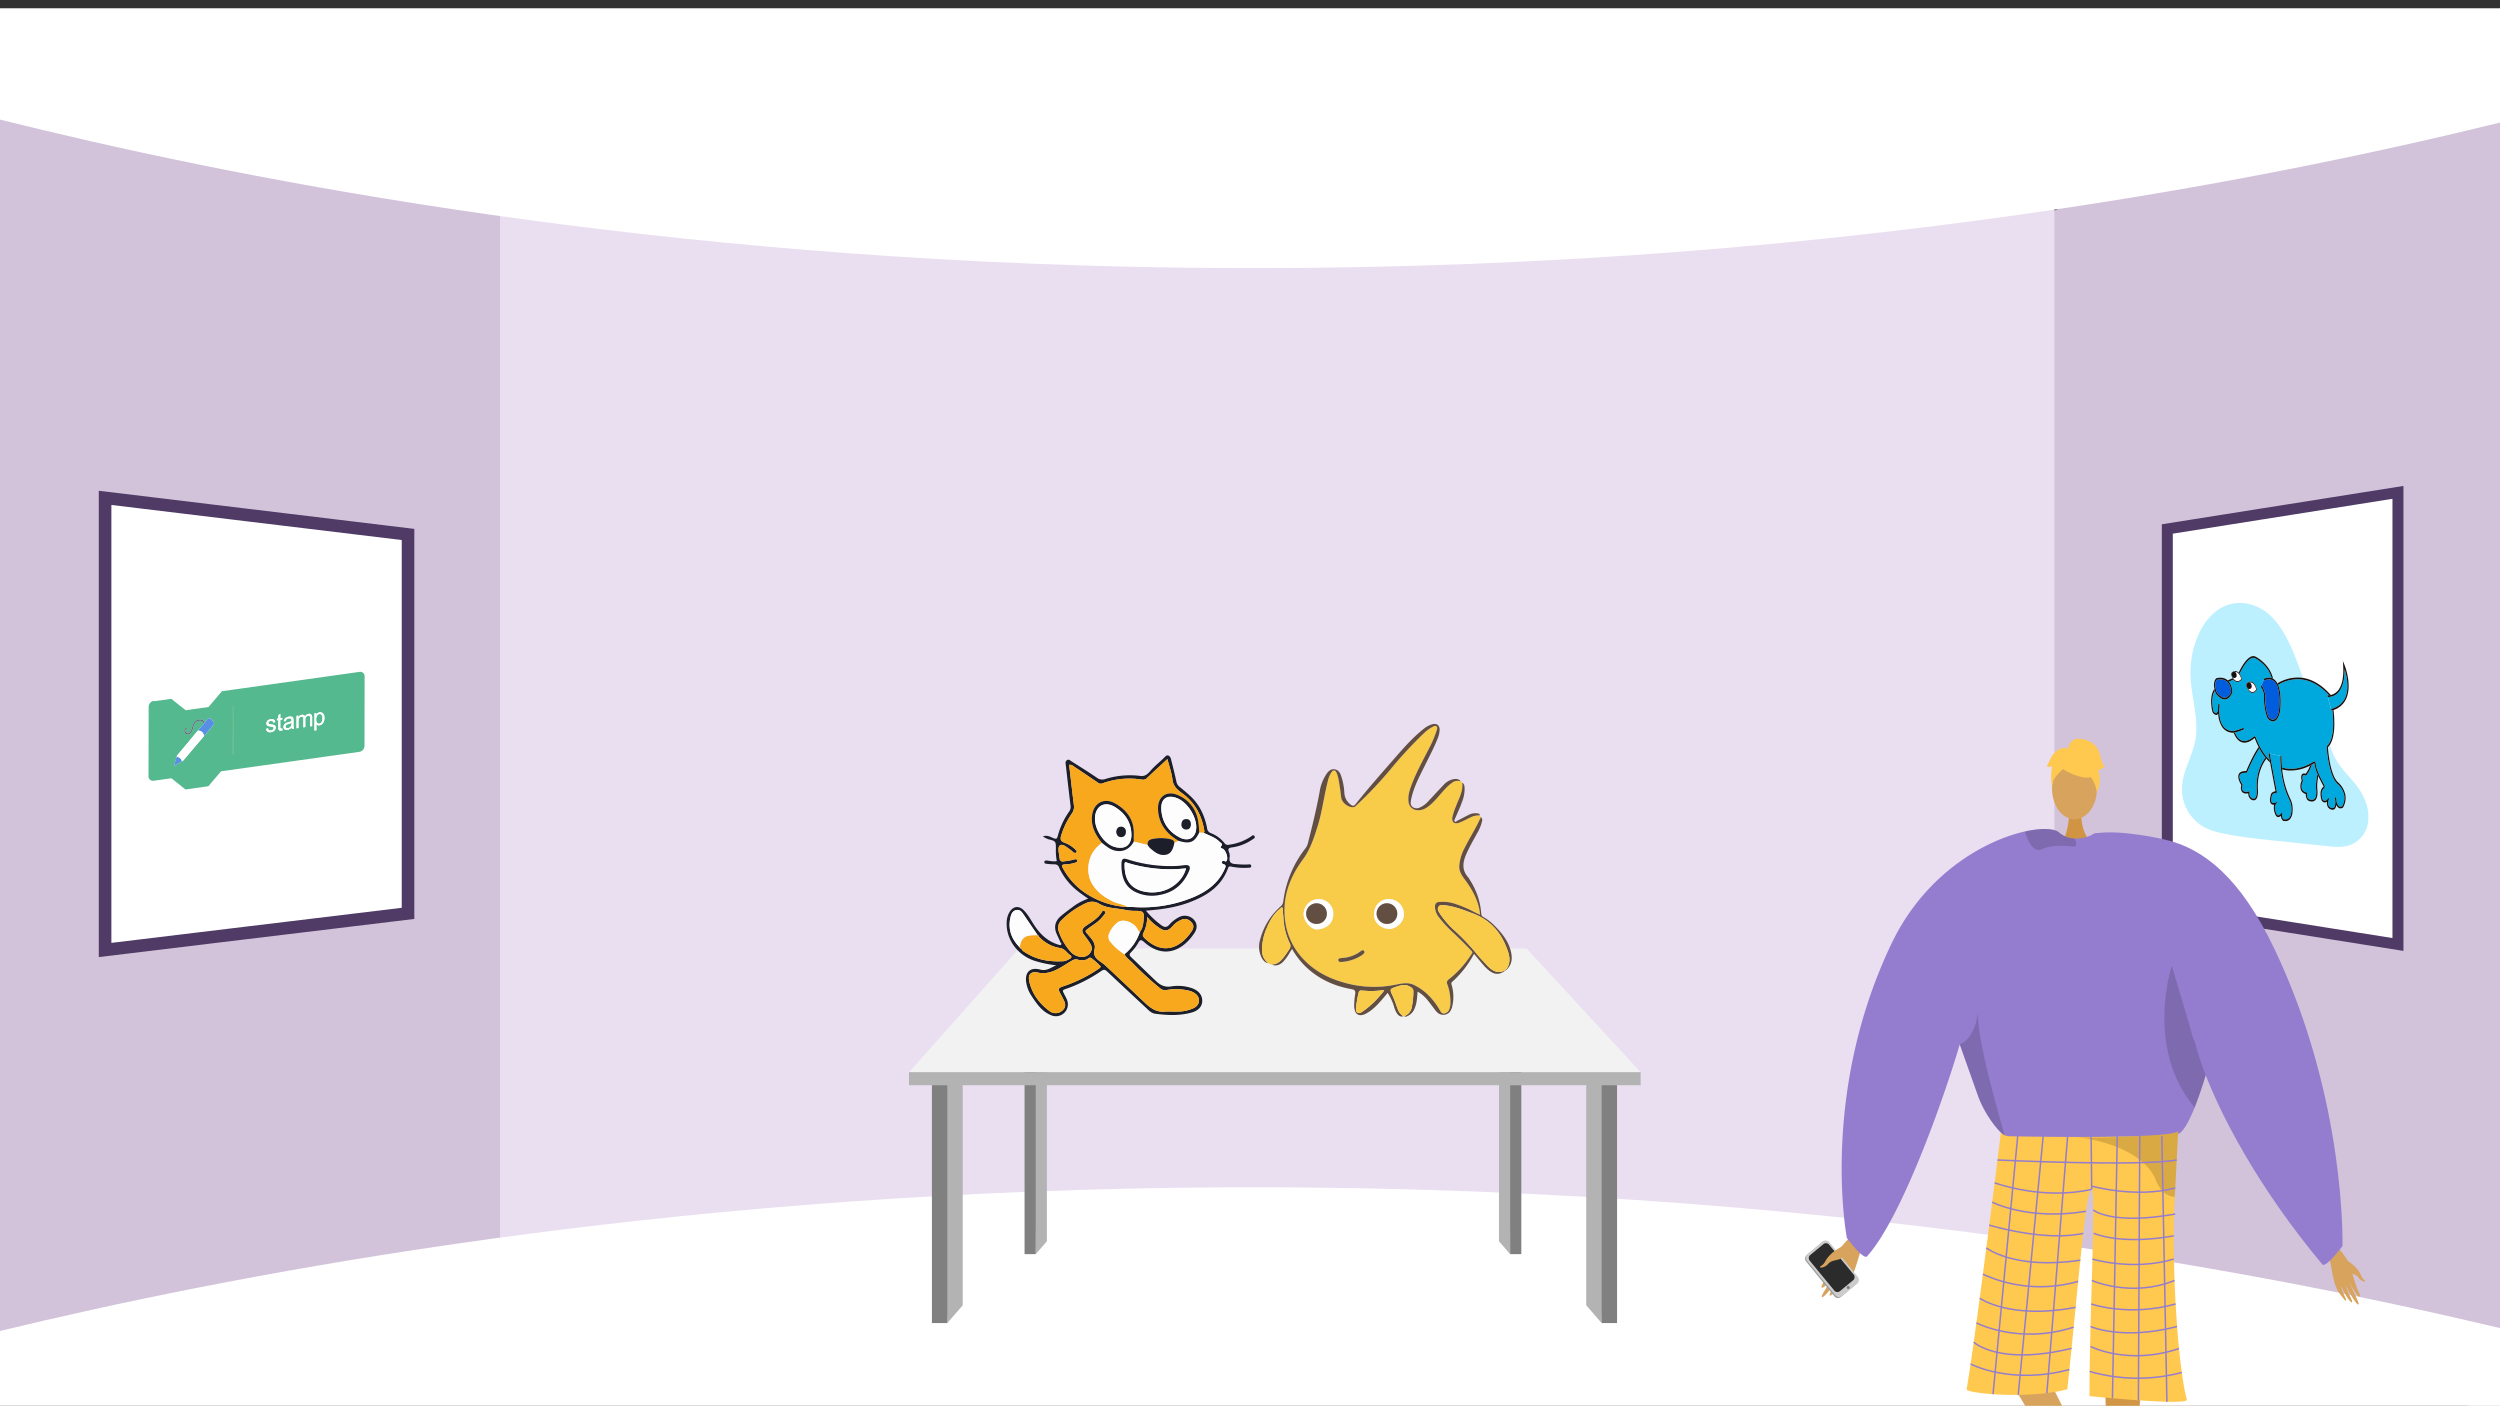 <svg xmlns="http://www.w3.org/2000/svg" xmlns:xlink="http://www.w3.org/1999/xlink" width="1365.8" height="768" viewBox="0 0 1365.8 768"><rect x="0" y="0" width="1365.8" height="768" fill="#333333" stroke="none"/><defs><style>.a,.y{fill:none;}.b{clip-path:url(#a);}.c{fill:#d2c3db;}.d{fill:#eadff1;}.e,.i,.j{fill:#fff;}.f{fill:#b3b3b3;}.g{fill:gray;}.h{fill:#f2f2f2;}.i,.j{stroke:#4f3b65;}.i,.j,.y{stroke-miterlimit:10;}.i{stroke-width:6.876px;}.j{stroke-width:6px;}.k{clip-path:url(#b);}.l,.q{fill:#d8a35d;}.l{fill-rule:evenodd;}.m{fill:#999;}.n{fill:#ccc;}.o{fill:#2b2b2b;}.p{fill:#d29647;}.r{fill:#d19442;}.s{fill:#947dce;}.t{fill:#ffc84f;}.u{opacity:0.15;}.v{fill:#62548a;}.w{opacity:0.3;}.x{opacity:0.5;}.y{stroke:#947dce;stroke-width:0.823px;}.z{fill:#1c1f29;}.aa{fill:#f7a81d;}.ab{fill:#fdfdfd;}.ac{isolation:isolate;}.ad{clip-path:url(#c);}.ae{fill:#bdf0ff;}.af{fill:#00a9dd;}.ag{fill:#141010;}.ah{fill:#005ede;}.ai{fill:#f8cb48;}.aj{fill:#634f41;}.ak{fill:#fefefe;}.al{clip-path:url(#d);}.am{fill:#55b98f;}.an{fill:#586576;}.ao{fill:#598fe3;}.ap{fill:#299653;}</style><clipPath id="a"><rect class="a" width="1365.799" height="768" transform="translate(9453.396 1910.233)"/></clipPath><clipPath id="b"><rect class="a" width="390.462" height="372.512" transform="translate(10392.662 2305.721)"/></clipPath><clipPath id="c"><path class="a" d="M10645.354,2366.435l.657-129.259,101.811,7.832-.658,129.259Z"/></clipPath><clipPath id="d"><path class="a" d="M9534.518,2344.376l.095-50.893L9652.6,2276.9l-.095,50.893Z"/></clipPath></defs><g transform="translate(-9453.396 -1910.233)"><g class="b"><path class="c" d="M10819.2,1924.269v758.464l-242.229-67.587-32.991-6.263,1.637-558.092,30.117-25.56Z"/><path class="c" d="M9769.491,2040.2l-16.051,556.371-300.045,74.4V1920.92l298.845,93.571Z"/><path class="d" d="M10151.172,2003.8H9726.564v617.384h849.165V2003.8Z"/><path class="e" d="M9453.2,1975.513c121.656,30.38,335.7,73.888,615,80.372,352.972,8.194,622.429-47.1,751-78.7v-62.454h-1366Z"/><path class="e" d="M9453.2,2637.416c121.656-29.39,335.7-71.48,615-77.753,352.972-7.927,622.429,45.568,751,76.133v47.19l-1365.8,2.747Z"/></g><path class="f" d="M9979.351,2503.124v120.213l-8.417,9.712-4.209-133.487Z"/><path class="g" d="M9962.517,2499.563v133.487h8.417V2503.124Z"/><path class="f" d="M10319.991,2503.124v120.213l8.417,9.712,4.209-133.487Z"/><path class="g" d="M10336.825,2499.563v133.487h-8.417V2503.124Z"/><path class="f" d="M10025.337,2473.138v115.218l-6.1,7.042-3.052-124.842Z"/><path class="g" d="M10013.132,2470.556V2595.4h6.1v-122.26Z"/><path class="f" d="M10272.318,2473.138v115.218l6.1,7.042,3.051-124.842Z"/><path class="g" d="M10284.524,2470.556V2595.4h-6.1v-122.26Z"/><path class="h" d="M9950,2496l60.085-67.553h277.346L10349.7,2496Z"/><rect class="f" width="399.704" height="7.122" transform="translate(9949.999 2496.002)"/><path class="i" d="M9676.312,2202.221v207l-66.988,8.1-21.016,2.53-77.5,9.37v-247l77.5,9.37,21.016,2.53Z"/><path class="j" d="M10637.446,2199.221v207l51,8.1,16,2.53,59,9.37v-247l-59,9.37-16,2.53Z"/><g class="k"><path class="l" d="M10470.27,2580.464c-.675.85-10.486,8.848-13,14.2s-5.743,13.547-7.592,16.111c-2.173,3.016-1.145,4.349,1.737,1.01a58.056,58.056,0,0,0,5.688-7.914c.224-.545-1.567,2.886-3.8,6.513-2.373,3.855-5.184,7.951-4.517,8.427,1.295.922,8.878-9.912,9.873-11.945a56.422,56.422,0,0,1-2.7,5.332c-1.357,2.355-3.293,4.917-2.976,5.673.5,1.191,5.3-4.265,7.928-9.257.2-.03-.146,1.764-3.669,7.483-.354.575-.655,2.255,1.022.561,3.531-3.566,5.313-4.839,7.754-10.976,2.38-5.985,3.553-13.117,6.589-16.942Z"/><path class="m" d="M10440.145,2599.452l15.4,18.952a2.494,2.494,0,0,0,3.53.412l8.587-7.184a.778.778,0,0,0,.084-.077,2.563,2.563,0,0,0,.2-3.507l-15.4-18.952a2.492,2.492,0,0,0-3.529-.409l-8.016,6.705-.573.476A2.565,2.565,0,0,0,10440.145,2599.452Z"/><path class="n" d="M10440.576,2599.032l15.524,18.879a2.575,2.575,0,0,0,3.626.352l8.37-6.914a2.57,2.57,0,0,0,.265-3.547l-15.525-18.878a2.574,2.574,0,0,0-3.626-.352l-8.37,6.914A2.569,2.569,0,0,0,10440.576,2599.032Z"/><path class="o" d="M10442.086,2598.98l13.409,16.3a2.224,2.224,0,0,0,3.131.3l7.229-5.971a2.219,2.219,0,0,0,.228-3.063l-13.408-16.3a2.225,2.225,0,0,0-3.132-.3l-7.229,5.971A2.219,2.219,0,0,0,10442.086,2598.98Z"/><circle class="g" cx="0.86" cy="0.86" r="0.86" transform="translate(10462.255 2612.763)"/><path class="l" d="M10460.174,2591.016s-6.62,2.9-9.337,7.873c-1.615,2.953-2.376,2.595-2.8,3.043-1.42,1.489,2.486.965,4.292-1.387,1.467-1.912,5.593-1.782,6.846-2.8s4.095-4.379,3.938-5.532S10460.174,2591.016,10460.174,2591.016Z"/><path class="p" d="M10623.853,2661.772s-11.581,119.5-6.656,121.559c8.834,3.748,43.434,16.006,5.288,13.312-19.6,1.181-18.157-3.2-18.463-6.906-.25-3.031.324-109.98-.48-118.3-.181-1.863-.29-2.989-.29-2.989Z"/><path class="q" d="M10543.084,2650.6s62.55,101.949,59.249,106.142c-5.894,7.574-30.152,35.123,1.86,14.2,17.691-8.5,14.3-11.63,12.767-15.019-1.257-2.77-10.512-23.948-13.856-31.6-.75-1.715-42.885-85.231-42.885-85.231Z"/><path class="r" d="M10590.445,2353.394s-1.021,11.387,6,17.684-16.187,0-16.187,0,4.319-10.907,3.352-17.684S10590.445,2353.394,10590.445,2353.394Z"/><ellipse class="q" cx="12.28" cy="16.754" rx="12.28" ry="16.754" transform="translate(10574.46 2324.301)"/><path class="s" d="M10666.827,2462.955c-.206,3.171-2.771,14.961-6.38,27.776-1.063,3.824-2.229,7.732-3.451,11.538-1.483,4.635-3.05,9.1-4.636,13.048-3.078,7.649-6.23,13.338-8.982,14.448-9.271,3.731-79.271,8.851-93.662,1.987-.336-.252-.7-.523-1.045-.821-5.4-4.393-11.258-13.067-14.364-21.191,0-.01-8.272-23.327-9.961-28.075-.019-.046-.027-.084-.047-.121-.056-.187-.121-.364-.186-.532-.02-.065-.047-.121-.066-.186-8.711,29.744-31.889,95.071-50.636,115.768-1.968,2.173-11.025-10.018-11.025-10.018s-15.138-78.17,24.354-160.78c18.589-38.885,51.765-56.625,72.946-61.335,9.17-2.043,16.09-1.642,18.617.541a13.734,13.734,0,0,0,8.572,3.33,18.589,18.589,0,0,0,4.813-.439,23.891,23.891,0,0,0,5.1-1.735c.784-.363,1.241-.625,1.241-.625a49.79,49.79,0,0,1,12.965.775C10658.917,2375.691,10667.256,2456.044,10666.827,2462.955Z"/><path class="t" d="M10546.51,2529a7.573,7.573,0,0,0,4.3,1.982c10.1.2,53.7.945,77.347-.415,8.345-.48,14.205-1.221,15.233-2.346,0,0,0,.034-.007.1-.061,1.3-.809,16.229-1.859,35.793-2.072,38.62,1.92,93.934,6.583,110.722,1.008,3.624-53.163-1.865-53.163-1.865-.151-39.855,3.63-109.825,1.188-112.961-2.972-3.815-7.79,57.73-13.313,109.23-21.452,5.6-55.423,2.2-55.03,0C10532.447,2643.117,10546.51,2529,10546.51,2529Z"/><path class="u" d="M10524.053,2480.826c.019.065.046.121.065.186.064.168.131.345.186.532.02.037.028.075.047.121,1.688,4.748,9.961,28.065,9.961,28.075,3.106,8.124,8.965,16.8,14.364,21.191-3.665-13.272-15.091-51.747-14.652-67.248C10531.841,2478.625,10524.053,2480.817,10524.053,2480.826Z"/><path class="u" d="M10660.447,2490.731c-1.063,3.824-2.229,7.732-3.451,11.538-1.483,4.635-3.05,9.1-4.636,13.048-27.412-32.822-12.461-77.452-12.461-77.452s11.584,38.745,11.706,39.836C10651.642,2478.093,10655.494,2483.68,10660.447,2490.731Z"/><path class="u" d="M10587.689,2371.083c.036,1.11-.551,1.838-2.332,1.595-5.56-.755-11.836-.6-16.4,1.492a3.872,3.872,0,0,1-3.749-.158c-2.92-1.707-4.729-6.8-5.448-9.057a1.584,1.584,0,0,1-.073-.494c9.168-2.043,16.089-1.642,18.616.541a13.733,13.733,0,0,0,8.571,3.33A7.566,7.566,0,0,1,10587.689,2371.083Z"/><path class="v" d="M10614.682,2748.44c-.641-1.618-11.285,4.5-11.817,6.4s-19.447,18.218-15.487,24.329,30.8-15.382,32.831-16.71S10615.94,2751.62,10614.682,2748.44Z"/><path class="v" d="M10603.333,2779.293c-.228-1.725,14.467.464,15.856,1.865s22.781,7.221,22.3,14.487-34.392,1.553-36.813,1.382S10603.782,2782.684,10603.333,2779.293Z"/><g class="w"><path d="M10586.762,2531.364l-.485-.04S10586.448,2531.336,10586.762,2531.364Z"/><path class="x" d="M10586.762,2531.364c12.993,1.037,41.391-.8,41.391-.8,8.345-.48,14.205-1.221,15.233-2.346,0,0,0,.034-.007.1-.061,1.3-.809,16.229-1.859,35.793a9.745,9.745,0,0,1-1.365-.158,10.634,10.634,0,0,1-6.876-4.886,23.6,23.6,0,0,1-2.675-5.584C10620.918,2535.047,10590.925,2531.738,10586.762,2531.364Z"/></g><path class="t" d="M10582.125,2331.439s21.259,11.786,14.949-7.138C10592.709,2311.208,10567.627,2323,10582.125,2331.439Z"/><path class="t" d="M10585.207,2326.918s-11.894,7.057-10.747,14.137c0,0-2.623-21.137,9.2-21.669s16.406.611,15.355,22.962C10599.02,2342.348,10595.583,2324.568,10585.207,2326.918Z"/><path class="t" d="M10583.149,2319.524s.6-6.586,7.126-5.653,9.326,4.663,10.26,8.394,1.865,6.529,2.8,6.529c0,0-2.8,2.8-3.731,1.866,0,0,2.422,6.707-.654,12.214,0,0-1.21-8.484-5.874-9.416S10583.149,2319.524,10583.149,2319.524Z"/><path class="t" d="M10583.746,2319.467s-4.664-2.8-9.327,3.731l-2.8,5.6s.933.933,2.8,0c0,0-.85,6.572.041,10.281l2.757-11.214Z"/><path class="l" d="M10727.443,2587.95c.488.794,8.044,8.619,9.644,13.441s3.519,12.144,4.833,14.52c1.546,2.8.533,3.828-1.585.685a49.952,49.952,0,0,1-4.046-7.332c-.135-.489,1.043,2.622,2.577,5.944,1.631,3.531,3.611,7.312,2.994,7.65-1.2.655-6.563-9.362-7.2-11.2a48.518,48.518,0,0,0,1.755,4.824c.918,2.148,2.307,4.531,1.96,5.143-.548.965-4.084-4.179-5.819-8.706-.171-.046-.056,1.52,2.366,6.758.243.527.329,1.991-.929.375-2.649-3.4-4.039-4.671-5.5-10.156-1.42-5.349-1.693-11.553-3.894-15.127Z"/><path class="l" d="M10736.05,2599.129s5.352,3.154,7.162,7.67c1.076,2.685,1.762,2.456,2.082,2.883,1.059,1.414-2.22.569-3.52-1.622-1.057-1.781-4.592-2.091-5.557-3.085s-3.047-4.154-2.795-5.122S10736.05,2599.129,10736.05,2599.129Z"/><line class="y" x1="13.756" y2="143.844" transform="translate(10542.228 2528.054)"/><line class="y" x1="13.652" y2="141.339" transform="translate(10555.983 2530.931)"/><line class="y" x1="11.353" y2="140.351" transform="translate(10571.628 2530.931)"/><line class="y" x2="0.292" y2="29.072" transform="translate(10595.834 2530.931)"/><line class="y" x1="2.634" y2="143.195" transform="translate(10607.467 2530.931)"/><line class="y" x1="0.734" y2="144.396" transform="translate(10621.644 2530.841)"/><line class="y" x2="2.777" y2="145.226" transform="translate(10634.444 2530.841)"/><path class="y" d="M10544.65,2543.961s77.465,3.657,97.933,0"/><path class="y" d="M10596.127,2560c-27.1,6.139-53.043-3.566-53.043-3.566"/><path class="y" d="M10595.834,2558.169s24.46,6.873,45.946,1.069"/><path class="y" d="M10541.752,2566.979s19.532,10.226,51.259,5.013"/><path class="y" d="M10540.152,2579.533s30.4,9.28,51.355,4.505"/><path class="y" d="M10538.549,2592s15.481,12.136,51.373,6.692"/><path class="y" d="M10536.683,2606.352a75.313,75.313,0,0,0,52.063,3.922"/><path class="y" d="M10534.948,2619.494s16.718,11.868,52.393,4.975"/><path class="y" d="M10533.133,2632.967s23.075,12.063,53.144,2.317"/><path class="y" d="M10531.681,2643.482s13.614,13.093,53.443,3.387"/><path class="y" d="M10529.97,2655.417s22.014,11.6,53.979,3.021"/><path class="y" d="M10596.946,2571.3s10.219,8.438,44.834,2.174"/><path class="y" d="M10597.214,2584s14.34,6.686,43.747,1.406"/><path class="y" d="M10596.515,2598.093s22.143,6.669,44.446,0"/><path class="y" d="M10596.2,2609.781s21.524,9.569,45.193,0"/><path class="y" d="M10595.834,2622.614s20.492,7.191,46.15,0"/><path class="y" d="M10595.5,2634.939s17.274,7.75,47.289,0"/><path class="y" d="M10595.5,2645.844s20.509,10.568,48.333,1.123"/><path class="y" d="M10595.01,2659.475a94.817,94.817,0,0,0,50.348.582"/><path class="s" d="M10643.836,2415.45s-60.142-47.595-45.8-49.916,37.8,3.319,37.8,3.319c21.182,4.71,41.406,20.625,59.994,59.51,39.491,82.61,37.306,162.6,37.306,162.6s-9.144,12.267-11.024,10.018c-34.891-41.748-57.326-83.657-66.791-111.854S10643.836,2415.45,10643.836,2415.45Z"/></g><path class="z" d="M10079.437,2407.748a47.909,47.909,0,0,0,8.667,8.115c1.464.988,2.627,1.107,3.983-.326a17.974,17.974,0,0,1,5.367-4.21,6.748,6.748,0,0,1,8.169,1.342c1.8,1.95,2.111,4.563.3,7.3-6.874,10.406-17.41,13.983-27.45,4.936-1.709-1.539-2.27-1.31-3.306.527a23.71,23.71,0,0,1-3.853,5.04c-1.232,1.232-.8,1.87.189,2.811,4.479,4.276,8.89,8.626,13.386,12.884,2.243,2.125,4.664,3.508,8.107,3a23.528,23.528,0,0,1,11.821,1.015c3.555,1.331,5.454,3.8,5.389,6.927-.061,2.94-2.043,5.239-5.75,6.276-6.589,1.844-13.29,1.555-19.978.67-2.22-.294-3.66-2.013-5.2-3.435q-10.563-9.789-21.045-19.664c-1.128-1.068-1.839-1.168-3.179-.26a80.941,80.941,0,0,1-19.721,9.943c-1.247.419-1.537.648-.877,2.028,1.162,2.426,2.924,4.715,2.164,7.788a6.548,6.548,0,0,1-8.129,4.72c-5.43-1.794-8.5-6.192-11.428-10.667a18.112,18.112,0,0,1-3.122-8.268c-.469-5.125,2.5-7.725,7.824-6.29,3.584.964,5.868-1.263,8.72-2.347a60.644,60.644,0,0,1-12.6-2.708c-9.075-3.37-14.979-11.81-14.512-20.924a10.949,10.949,0,0,1,1.9-5.984c1.94-2.691,4.8-2.95,7.2-.655,2.609,2.5,4.2,5.748,6.183,8.7,3.277,4.887,7.361,8.617,13.116,10.331.521.156.828.4,1.292-.036.629-.594-.146-.87-.289-1.221-.66-1.618-1.473-3.172-2.157-4.781-1.653-3.894-.621-7.167,2.53-9.787,2.217-1.843,4.558-3.538,6.87-5.266a30.708,30.708,0,0,1,7.848-4.067c-2.078-1.512-4.023-2.8-5.829-4.264a34.514,34.514,0,0,1-10.012-12.686,2.481,2.481,0,0,0-2.611-1.816,42.1,42.1,0,0,1-4.318-.3c-.645-.056-1.255-.324-1.14-1.068s.806-.761,1.421-.695c1.759.188,3.5.671,5.361.295a32.137,32.137,0,0,1-.5-6.653c.052-4.042-.059-4.344-4.019-5.25a13.914,13.914,0,0,1-3.062-1.557c2.248-.959,4.018.221,5.724.909,1.525.615,2.006.373,2.392-1.137a40.845,40.845,0,0,1,6.182-13.327,4.417,4.417,0,0,0,.8-3.322c-.915-7.334-1.734-14.68-2.584-22.022-.114-.994-.454-2.027.628-2.777,1.062-.735,1.764.2,2.43.613,4.635,2.893,9.249,5.822,13.78,8.873a4.844,4.844,0,0,0,4.673.826,44.981,44.981,0,0,1,19.4-1.676c3.025.356,4.585-2.035,6.155-3.733,2.287-2.475,4.979-4.471,7.28-6.907,1.15-1.218,2.641-.487,3.115,1.4,1.038,4.116,2.067,8.237,2.978,12.384a4.7,4.7,0,0,0,1.829,2.893c1.935,1.521,3.81,3.127,5.624,4.792,5.168,4.745,7.944,10.8,9.272,17.562a3.188,3.188,0,0,0,2.061,2.819,17.482,17.482,0,0,1,7.506,5.527,2.2,2.2,0,0,0,2.433.816,27.974,27.974,0,0,0,11.84-4.373c.646-.445,1.43-1.4,2.107-.237.527.9-.545,1.309-1.1,1.7a25.822,25.822,0,0,1-11.3,4.386c-1.771.256-2.295.818-1.57,2.542a5.137,5.137,0,0,1,.378,2.743c-.506,2.822.839,3.738,3.391,3.815a44.16,44.16,0,0,0,6.608.212c.722-.085,1.747-.254,1.77.842s-1.01.9-1.739.953a34.815,34.815,0,0,1-8.881-.573c-.854-.159-1.6-.444-2.022.743-3.675,10.208-11.914,15.294-21.431,18.825C10095.518,2406.032,10087.782,2407.128,10079.437,2407.748Zm-59.232,13.319.043.026c-2.513-3.691-5.037-7.375-7.534-11.076-.969-1.435-1.924-2.949-3.961-2.626-2.083.331-2.864,2.066-3.279,3.8-1.541,6.471.367,11.961,5.017,16.592l-.021-.049a.632.632,0,0,0,.836.545c.438,1.428,1.742,2,2.839,2.683,6.293,3.9,13.282,4.79,20.492,4.378a9.713,9.713,0,0,0,3.442-1.456,1,1,0,0,0,.257-1.694c-2.073-1.142-3.021-3.618-5.824-4.033a19.539,19.539,0,0,1-11.8-6.553C10020.663,2421.313,10020.6,2421.034,10020.2,2421.067Zm55.914-1.7c1.84-2.306,1.949-5.185,2.15-7.861.231-3.062-.691-3.571-3.968-3.649a29.746,29.746,0,0,1-5.994-.484c-4.809-1.12-9.942-.716-14.435-3.446a7.469,7.469,0,0,0-7.07-.343,45.831,45.831,0,0,0-13.659,9.559,5.55,5.55,0,0,0-1.431,5.653,32.252,32.252,0,0,0,6.73,11.545,8.313,8.313,0,0,0,5.961,2.644,5.22,5.22,0,0,0,4.882-2.71c1.056-1.777.471-3.451-.553-5.007-.838-1.273-1.732-2.512-2.665-3.717-2.119-2.736-1.84-3.871,1.059-5.831,3.046-2.06,6.3-3.953,8.239-7.263.4-.688.854-.858,1.409-.509a1.018,1.018,0,0,1,.212,1.563c-.661.877-1.36,1.729-2.1,2.544-2.1,2.323-4.887,3.8-7.329,5.691-1.355,1.05-1.374,1.2-.314,2.452,2.112,2.494,5.009,5.145,4.137,8.612-.818,3.253.514,4.782,2.629,6.393a38.775,38.775,0,0,1,3.146,2.353q10.92,10.239,21.773,20.547c2.985,2.825,6.146,5.128,10.609,4.8,2.619-.191,5.267.058,7.895-.052a20.375,20.375,0,0,0,8.128-1.9c3.5-1.7,3.871-5.71.717-8a9.642,9.642,0,0,0-3.23-1.453,30.464,30.464,0,0,0-12.39-.382,4.137,4.137,0,0,1-3.478-.954,183.446,183.446,0,0,1-15.4-14.185c-1.433-1.413-3.181-2.56-4.082-4.465A25.969,25.969,0,0,0,10076.118,2419.371Zm34.974-54.115a1.788,1.788,0,0,0,.205-1.466c-1.425-8.274-5.148-15.157-12.063-20.165-2.584-1.872-4.859-3.827-5.3-7.49s-1.726-7.205-2.749-11.226c-3.838,3.556-7.363,6.8-10.863,10.08a3.142,3.142,0,0,1-2.878,1.2,42.789,42.789,0,0,0-21.578,1.959,2.473,2.473,0,0,1-2.391-.14c-4.127-2.807-8.247-5.625-12.419-8.363-1.022-.672-1.945-1.677-3.453-1.634.029.629.021,1.215.089,1.793.779,6.749,1.548,13.5,2.376,20.244a6.177,6.177,0,0,1-1.146,4.722,42.347,42.347,0,0,0-5.749,11.858c-.577,1.784-.541,3.086,1.657,3.937a16.226,16.226,0,0,1,6.326,4.075c.4.442.653.755.3,1.256-.289.406-.729.293-1.158.219-.754-.13-1.014-.864-1.539-1.207-1.97-1.288-4.472-3.821-6.107-2.924-1.759.965-.645,4.307-.452,6.625.014.169.071.333.09.5a1.689,1.689,0,0,0,2.24,1.7,30.442,30.442,0,0,0,5.742-1.033c.7-.256,1.477-.234,1.694.574.182.679-.526.963-1.082,1.155a17.11,17.11,0,0,1-4.741.891c-2.934.149-3.083.457-1.542,3.065a38.378,38.378,0,0,0,15.64,14.969,44.905,44.905,0,0,0,19.178,5.323c1.1,0,2.2-.046,3.3.02a72.276,72.276,0,0,0,32.415-5.283c7.387-3.065,13.7-7.549,17.153-15.141.522-1.148,1.5-2.53-.731-3.127a.835.835,0,0,1-.663-.956.932.932,0,0,1,1.175-.7c.525.094,1.043.7,1.514-.134.924-1.63-.576-5.995-2.335-6.575-.665-.22-1.3-.681-.817-1.182,1.4-1.444-.163-1.9-.765-2.535C10117.3,2367.671,10114.022,2366.758,10111.092,2365.256Zm-91.623,76.106c-3.183-.148-4.571,1.49-3.744,5.109,1.6,6.978,5.751,12.307,11.458,16.439a5.485,5.485,0,0,0,6.658-.646c2.071-1.833,1.679-3.821.565-5.921-.435-.817-.82-1.661-1.27-2.47-2-3.6-1.88-3.847,1.931-5.088a77.342,77.342,0,0,0,18.384-9.178c.6-.4,1.574-1.054,1.09-1.573a37.8,37.8,0,0,0-4.929-4.35c-1.034-.78-1.789.587-2.74.809a7.482,7.482,0,0,1-4.5.061c-1.511-.572-2.632.08-3.936.847C10032.613,2438.828,10027.122,2443.459,10019.469,2441.362Zm60.638-30.227a19.157,19.157,0,0,1-2.084,8.89c-.639,1.233-.058,2.05.811,2.879,9.583,9.147,19.054,5.753,25.56-3.857,1.08-1.6,1.46-3.275-.014-4.881-1.577-1.718-3.467-2.437-5.679-1.369a12.121,12.121,0,0,0-4.309,2.982c-2.906,3.449-4.8,3.549-8.463.784A27.3,27.3,0,0,1,10080.106,2411.135Z"/><path class="aa" d="M10069.408,2405.75a44.9,44.9,0,0,1-19.173-5.323,38.378,38.378,0,0,1-15.64-14.969c-1.541-2.608-1.392-2.916,1.542-3.065a17.11,17.11,0,0,0,4.741-.891c.556-.192,1.264-.476,1.082-1.155-.218-.808-1-.83-1.694-.574a30.442,30.442,0,0,1-5.742,1.033,1.689,1.689,0,0,1-2.24-1.7c-.019-.168-.076-.332-.09-.5-.192-2.318-1.307-5.66.452-6.625,1.636-.9,4.138,1.636,6.107,2.924.525.343.785,1.077,1.539,1.207.43.074.869.187,1.158-.219.356-.5.1-.814-.3-1.256a16.226,16.226,0,0,0-6.326-4.075c-2.2-.851-2.234-2.153-1.657-3.937a42.347,42.347,0,0,1,5.749-11.858,6.177,6.177,0,0,0,1.146-4.722c-.828-6.744-1.6-13.495-2.376-20.244-.067-.578-.06-1.164-.089-1.793,1.508-.043,2.431.962,3.453,1.634,4.172,2.738,8.292,5.556,12.419,8.363a2.473,2.473,0,0,0,2.391.14,42.789,42.789,0,0,1,21.578-1.959,3.142,3.142,0,0,0,2.878-1.2c3.5-3.276,7.025-6.524,10.863-10.08,1.023,4.021,2.311,7.572,2.749,11.226s2.717,5.618,5.3,7.49c6.915,5.008,10.639,11.891,12.063,20.165a1.791,1.791,0,0,1-.2,1.466l-2.542-.186a38.241,38.241,0,0,0-.486-5.475,18.157,18.157,0,0,0-11.081-14.938c-6.052-2.751-11.072.688-10.936,7.328.165,8.016,4.449,13.606,11.142,17.579-.749.666-2.031.645-2.368,1.841.354-1.6-.475-2.361-1.916-2.7a23.53,23.53,0,0,0-10.082-.079c-1.68.331-2.733,1.332-2.421,3.248l-7.608-1.871c.007-1.43,0-2.86.024-4.289.136-7.756-3.91-13.044-10.312-16.612-5.87-3.271-11.584-.182-12.472,6.491-.784,5.9,1.79,10.674,5.34,15.071-.936.842-1.92,1.635-2.8,2.532-5.02,5.113-6.108,13.845-2.532,19.853,2.768,4.65,6.838,7.468,11.526,9.743C10064.1,2404.02,10067.022,2404.172,10069.408,2405.75Z"/><path class="ab" d="M10108.551,2365.07l2.542.186c2.93,1.5,6.207,2.415,8.563,4.883.6.631,2.166,1.091.765,2.535-.486.5.152.962.817,1.182,1.759.58,3.259,4.945,2.335,6.575-.471.829-.988.228-1.514.134a.932.932,0,0,0-1.175.7.835.835,0,0,0,.663.956c2.232.6,1.254,1.979.731,3.127-3.458,7.592-9.767,12.076-17.153,15.141a72.276,72.276,0,0,1-32.415,5.283c-1.1-.066-2.2-.016-3.3-.02-2.388-1.578-5.307-1.73-7.84-2.96-4.688-2.275-8.759-5.093-11.526-9.743-3.576-6.008-2.487-14.74,2.532-19.853.879-.9,1.863-1.69,2.8-2.531a42.266,42.266,0,0,0,4.038,2.98c5.3,3.049,10.657,1.55,13.38-3.642q3.8.936,7.607,1.868a9.756,9.756,0,0,0,1.205,1.6c2.556,2.26,5.31,4.506,8.945,3.68,2.735-.622,3.684-3.2,4.27-5.747.337-1.2,1.619-1.175,2.368-1.841C10103.514,2371.445,10105.856,2370.518,10108.551,2365.07Zm-42.467,18.569c.169,5.722,1.708,10.752,7.172,13.667a20.726,20.726,0,0,0,13.856,1.811c7.621-1.394,12.81-5.888,15.838-12.921,1.125-2.612.192-3.656-2.659-3.272-1.342.18-2.692.332-4.043.394a75.741,75.741,0,0,1-26.833-3.593c-2.5-.8-3.235-.231-3.328,2.387C10066.068,2382.62,10066.084,2383.13,10066.084,2383.639Z"/><path class="aa" d="M10067.7,2431.527c.9,1.9,2.649,3.052,4.082,4.465a183.446,183.446,0,0,0,15.4,14.185,4.137,4.137,0,0,0,3.478.954,30.464,30.464,0,0,1,12.39.382,9.642,9.642,0,0,1,3.23,1.453c3.154,2.286,2.786,6.3-.717,8a20.375,20.375,0,0,1-8.128,1.9c-2.628.11-5.275-.139-7.895.052-4.463.324-7.624-1.979-10.609-4.8q-10.874-10.288-21.773-20.547a38.775,38.775,0,0,0-3.146-2.353c-2.115-1.611-3.447-3.14-2.629-6.393.872-3.467-2.024-6.118-4.137-8.612-1.06-1.25-1.041-1.4.314-2.452,2.442-1.891,5.229-3.368,7.329-5.691.736-.815,1.436-1.667,2.1-2.544a1.018,1.018,0,0,0-.212-1.563c-.555-.349-1.006-.179-1.409.509-1.941,3.31-5.193,5.2-8.239,7.263-2.9,1.96-3.178,3.095-1.059,5.831.933,1.205,1.827,2.444,2.665,3.717,1.023,1.556,1.608,3.23.553,5.007a5.22,5.22,0,0,1-4.882,2.71,8.313,8.313,0,0,1-5.961-2.644,32.252,32.252,0,0,1-6.73-11.545,5.55,5.55,0,0,1,1.431-5.653,45.831,45.831,0,0,1,13.659-9.559,7.469,7.469,0,0,1,7.07.343c4.492,2.73,9.626,2.326,14.435,3.446a29.746,29.746,0,0,0,5.994.484c3.276.078,4.2.587,3.968,3.649-.2,2.676-.311,5.555-2.149,7.858-.8-.3-1.016-1.047-1.4-1.7-2.19-3.759-7.915-5.715-10.763-3.5a14.866,14.866,0,0,0-4.537,5.9,4.361,4.361,0,0,0,.758,4.931A30.661,30.661,0,0,0,10067.7,2431.527Z"/><path class="aa" d="M10019.469,2441.362c7.653,2.1,13.145-2.534,18.968-5.961,1.3-.767,2.425-1.419,3.936-.847a7.482,7.482,0,0,0,4.5-.061c.951-.222,1.706-1.589,2.74-.809a37.8,37.8,0,0,1,4.929,4.35c.484.519-.485,1.176-1.09,1.573a77.342,77.342,0,0,1-18.384,9.178c-3.811,1.241-3.926,1.492-1.931,5.088.449.809.835,1.653,1.27,2.47,1.113,2.1,1.506,4.088-.565,5.921a5.485,5.485,0,0,1-6.658.646c-5.707-4.132-9.862-9.461-11.458-16.439C10014.9,2442.852,10016.286,2441.214,10019.469,2441.362Z"/><path class="aa" d="M10080.106,2411.135a27.3,27.3,0,0,0,5.822,5.428c3.664,2.765,5.557,2.665,8.463-.784a12.121,12.121,0,0,1,4.309-2.982c2.212-1.068,4.1-.349,5.679,1.369,1.474,1.606,1.094,3.286.014,4.881-6.506,9.61-15.977,13-25.56,3.857-.868-.829-1.449-1.646-.811-2.879A19.157,19.157,0,0,0,10080.106,2411.135Z"/><path class="aa" d="M10020.709,2421.608a19.539,19.539,0,0,0,11.8,6.553c2.8.415,3.751,2.891,5.824,4.033a1,1,0,0,1-.257,1.694,9.713,9.713,0,0,1-3.442,1.456c-7.21.412-14.2-.477-20.492-4.378-1.1-.68-2.4-1.255-2.839-2.682l-.836-.546.022.049c.544-4.446,2.382-6.328,6.476-6.594,1.091-.071,2.188-.069,3.281-.1l-.043-.026C10020.372,2421.248,10020.541,2421.428,10020.709,2421.608Z"/><path class="ab" d="M10067.7,2431.527a30.661,30.661,0,0,1-7.519-6.54,4.361,4.361,0,0,1-.758-4.931,14.866,14.866,0,0,1,4.537-5.9c2.848-2.212,8.572-.256,10.763,3.5.383.658.6,1.406,1.4,1.7A25.971,25.971,0,0,1,10067.7,2431.527Z"/><path class="ab" d="M10020.247,2421.093c-1.094.031-2.19.029-3.281.1-4.094.266-5.932,2.148-6.476,6.594-4.65-4.631-6.559-10.121-5.018-16.592.415-1.738,1.2-3.473,3.279-3.8,2.037-.323,2.992,1.191,3.961,2.626C10015.21,2413.718,10017.734,2417.4,10020.247,2421.093Z"/><path class="ab" d="M10020.709,2421.608c-.168-.18-.337-.36-.5-.541C10020.6,2421.034,10020.663,2421.313,10020.709,2421.608Z"/><path class="ab" d="M10010.468,2427.738l.836.546A.633.633,0,0,1,10010.468,2427.738Z"/><path class="z" d="M10072.794,2370c-2.723,5.192-8.076,6.691-13.38,3.642a42.266,42.266,0,0,1-4.038-2.98c-3.551-4.4-6.125-9.172-5.341-15.072.888-6.673,6.6-9.762,12.472-6.491,6.4,3.568,10.447,8.856,10.312,16.612C10072.793,2367.141,10072.8,2368.571,10072.794,2370Zm-21.182-12.97c-.282,6.364,4.923,14.255,10.732,15.883,6,1.681,9.4-1.278,9.149-7.193-.266-6.405-3.611-11.391-9.137-14.673C10056.8,2347.749,10051.9,2350.551,10051.612,2357.031Z"/><path class="z" d="M10108.551,2365.07c-2.694,5.448-5.037,6.375-11.361,4.494-6.692-3.973-10.977-9.563-11.142-17.579-.137-6.64,4.884-10.079,10.936-7.328a18.157,18.157,0,0,1,11.081,14.938A38.241,38.241,0,0,1,10108.551,2365.07Zm-1.618-2.875c.028-6.068-4.975-13.789-10.619-15.952-5.14-1.969-8.672.153-8.476,5.865.239,7.015,3.813,12.446,10.146,15.678C10102.935,2370.313,10106.907,2367.719,10106.933,2362.2Z"/><path class="z" d="M10094.821,2371.405c-.586,2.549-1.534,5.125-4.27,5.747-3.636.826-6.39-1.42-8.945-3.68a9.756,9.756,0,0,1-1.205-1.6c-.312-1.913.742-2.914,2.422-3.245a23.53,23.53,0,0,1,10.082.079C10094.347,2369.044,10095.175,2369.8,10094.821,2371.405Z"/><path class="z" d="M10066.084,2383.639c0-.509-.016-1.019,0-1.527.093-2.618.824-3.191,3.328-2.387a75.741,75.741,0,0,0,26.833,3.593c1.351-.062,2.7-.214,4.043-.394,2.852-.384,3.784.66,2.659,3.272-3.028,7.033-8.217,11.527-15.838,12.921a20.726,20.726,0,0,1-13.856-1.811C10067.792,2394.391,10066.253,2389.361,10066.084,2383.639Zm35.265,1.005c-1.313.113-2.4.226-3.486.3a78.538,78.538,0,0,1-28.194-3.229c-.754-.23-1.885-1.155-1.9.719-.059,7.272,2.344,12.684,9.851,14.688a21.032,21.032,0,0,0,7.833.489C10092.99,2396.773,10099.623,2391.417,10101.349,2384.644Z"/><path class="ab" d="M10051.612,2357.031c.287-6.48,5.188-9.282,10.745-5.983,5.525,3.282,8.871,8.268,9.137,14.673.246,5.915-3.149,8.874-9.149,7.193C10056.535,2371.286,10051.33,2363.4,10051.612,2357.031Zm11.59,7.789c.272,1.512.952,2.77,2.726,2.74s2.577-1.332,2.561-2.9a2.554,2.554,0,0,0-2.685-2.784C10064.023,2361.9,10063.379,2363.166,10063.2,2364.82Z"/><path class="ab" d="M10106.933,2362.2c-.025,5.524-4,8.118-8.948,5.591-6.333-3.232-9.907-8.663-10.146-15.678-.2-5.712,3.336-7.834,8.476-5.865C10101.958,2348.406,10106.961,2356.127,10106.933,2362.2Zm-2.9-1.625c-.1-1.511-.625-2.816-2.482-2.85-1.784-.033-2.62,1.129-2.687,2.759a2.517,2.517,0,0,0,2.508,2.925C10103.172,2363.5,10103.9,2362.326,10104.031,2360.57Z"/><path class="ab" d="M10101.349,2384.644c-1.726,6.773-8.358,12.129-15.9,12.964a21.032,21.032,0,0,1-7.833-.489c-7.507-2-9.909-7.416-9.851-14.688.016-1.874,1.146-.949,1.9-.719a78.538,78.538,0,0,0,28.194,3.229C10098.95,2384.87,10100.035,2384.757,10101.349,2384.644Z"/><path class="z" d="M10063.2,2364.82c.177-1.654.821-2.925,2.6-2.942a2.554,2.554,0,0,1,2.685,2.784c.017,1.566-.775,2.868-2.561,2.9S10063.475,2366.332,10063.2,2364.82Z"/><path class="z" d="M10104.031,2360.57c-.129,1.756-.859,2.928-2.661,2.834a2.517,2.517,0,0,1-2.508-2.925c.066-1.63.9-2.792,2.687-2.759C10103.406,2357.754,10103.927,2359.059,10104.031,2360.57Z"/><g class="ac"><g class="ad"><path class="ae" d="M10678.8,2239.7a21.159,21.159,0,0,0-13.98,3.908c-9.384,6.636-15.328,21.378-14.667,36.37.5,11.423,4.481,22.953,2.7,33.967-1.654,10.229-8.121,18.586-7.38,29.173a24.037,24.037,0,0,0,8.832,16.832c4.517,3.542,9.672,4.853,14.729,5.85,9.207,1.818,18.46,2.789,27.705,3.76q13.752,1.446,27.5,2.885c1.078.114,2.162.226,3.247.31,3.585.276,7.174.232,10.547-1.154a15.727,15.727,0,0,0,9.205-12.727c.807-6.466-1.881-13.1-5.276-17.945s-7.551-8.551-10.924-13.429a30.773,30.773,0,0,1-4.71-10.469,8.137,8.137,0,0,1-1.086,1.386.227.227,0,0,0-.065.182c.181,2.425,1.288,14.72,5.314,18.836a12.635,12.635,0,0,1,4.248,7.14,10.292,10.292,0,0,1-1.179,6.617.876.876,0,0,1-.322.349,2.312,2.312,0,0,1-1.327.34,1.941,1.941,0,0,1-1.123-.482,3.8,3.8,0,0,1-.983-1.44,4.725,4.725,0,0,1-.52,1.708,1.772,1.772,0,0,1-1.764.97h-.013l-.046-.008a3.21,3.21,0,0,1-2.534-1.96,4.745,4.745,0,0,1-.247-2.422,2.464,2.464,0,0,1-1.2.405,1.3,1.3,0,0,1-.2,0,2.247,2.247,0,0,1-1.766-1.865c-.8-3.137-.374-5.528,1.217-6.724a.177.177,0,0,0,.062-.127.273.273,0,0,0-.03-.172c-.675-1.2-1.781-3.261-2.777-5.471a24.356,24.356,0,0,0-.626,6.791c.056.374.569,4.037-.789,5.949a2.553,2.553,0,0,1-2.426,1.089,4.9,4.9,0,0,1-1.048-.208c-1.181-.363-1.543-1.063-1.951-2.6a4.126,4.126,0,0,1-.065-1.166l0-.119a3.917,3.917,0,0,1-2.7-2.359,6.706,6.706,0,0,1,.451-4.869c-.173-.643-.546-2.369.063-3.364a1.348,1.348,0,0,1,1.355-.639,3.255,3.255,0,0,1,.774.169,16.513,16.513,0,0,0,2.384-4.463,22.774,22.774,0,0,1-11.8,2.676,16.532,16.532,0,0,1-3.405-.624,48.326,48.326,0,0,0,4.424,16.064,12.589,12.589,0,0,1,1.3,5.5c.026,2.532-.437,4.389-1.368,5.517a3.341,3.341,0,0,1-2.993,1.177,5.68,5.68,0,0,1-.786-.115l-.091-.041a3.49,3.49,0,0,1-1.2-2.721,2.223,2.223,0,0,1-1.557.7,1.2,1.2,0,0,1-.29-.057c-.611-.2-1.094-.858-1.432-1.96a8.119,8.119,0,0,1-.43-4.733,2.752,2.752,0,0,1-.466.007,1.711,1.711,0,0,1-1.354-.764c-.574-.848-.6-2.287-.082-4.284.024-.458.275-1.952,2.634-2.349-.395-2.071-1.872-9.88-2.938-15.695a22.33,22.33,0,0,1-2-2.028c-1.7,2.167-5.057,7.629-4.651,16.534.016.163.389,4-.954,5.54a1.714,1.714,0,0,1-1.487.622,3.111,3.111,0,0,1-1.074-.313,3.8,3.8,0,0,1-1.747-3.464v-.03a5.461,5.461,0,0,1-1.463.1,2.573,2.573,0,0,1-2.091-1.124,4.537,4.537,0,0,1-.238-3.48c-.511-.8-2.091-3.5-1.56-5.534.339-1.3,1.439-2.011,3.269-2.117l.957-.058c.57-1.375,3.653-8.642,6.791-13.1a48.36,48.36,0,0,1-2.1-4.766c-.03-.079-.075-.108-.1-.114a.088.088,0,0,0-.035-.01.112.112,0,0,0-.083.031c-.984.879-3.309,2.659-5.794,2.468a4.539,4.539,0,0,1-1.314-.3c-1.7-.653-3.1-2.339-4.162-5-.03-.074-.079-.123-.126-.127h-.018a6.2,6.2,0,0,1-.835-.012,7.09,7.09,0,0,1-5.475-3.306,14.635,14.635,0,0,1-2.048-7.128,1.641,1.641,0,0,1-.55.617.973.973,0,0,1-.6.148,2.91,2.91,0,0,1-1.771-1.292,1.293,1.293,0,0,1-.247-.516c-.329-1.314-1.827-8.077.948-12.231a1.038,1.038,0,0,1,.18-.2c-.355-1.72-.478-3.95.673-5.5a1.033,1.033,0,0,1,.575-.4,7.691,7.691,0,0,1,2.5-.229,5.763,5.763,0,0,1,3.539,1.492l.344-.219a.663.663,0,0,1,.095-.048l2.211-.953a13.479,13.479,0,0,1-.835-1.833l-.023-.057,0-.068a1.773,1.773,0,0,1,1.05-1.637,2.6,2.6,0,0,1,1.4-.29,2.538,2.538,0,0,1,1.188.408,3.22,3.22,0,0,1,.514.412c1.641-3.4,4.954-9.269,8.231-9.017a2.745,2.745,0,0,1,1,.279c.086.044,7.764,3.874,9.566,12.079a5.223,5.223,0,0,1,1.287,1.021,7.274,7.274,0,0,1,1.068,1.517,21.312,21.312,0,0,1,12.5-3.157q.718.054,1.456.168l-.167-.473c-4.154-11.789-8.581-24.06-16.1-32.046a25.5,25.5,0,0,0-16.481-8.365"/><path class="af" d="M10687.75,2319.142c-3.326,4.786-6.665,12.923-6.7,13.016l-.086.215-1.313.077c-1.064.063-2.392.378-2.7,1.537-.392,1.492.985,3.937,1.548,4.755l.155.224-.075.279a3.7,3.7,0,0,0,.032,2.784,1.962,1.962,0,0,0,1.587.79,5.042,5.042,0,0,0,1.725-.191l.431-.128-.007,1.241a2.769,2.769,0,0,0,1.256,2.517,2.551,2.551,0,0,0,.882.258,1.194,1.194,0,0,0,1.045-.412c1.069-1.219.733-4.677.729-4.745-.42-9.186,2.985-14.874,4.793-17.218a31.606,31.606,0,0,1-3.3-5"/><path class="ag" d="M10687.333,2318.35c-3.138,4.456-6.221,11.723-6.791,13.1l-.957.058c-1.829.106-2.93.821-3.269,2.117-.531,2.03,1.049,4.734,1.56,5.534a4.537,4.537,0,0,0,.238,3.48,2.573,2.573,0,0,0,2.091,1.124,5.461,5.461,0,0,0,1.463-.1v.03a3.8,3.8,0,0,0,1.747,3.464,3.111,3.111,0,0,0,1.074.313,1.714,1.714,0,0,0,1.487-.622c1.343-1.538.97-5.377.954-5.54-.405-8.905,2.955-14.367,4.651-16.534-.178-.2-.355-.414-.531-.629-1.808,2.344-5.213,8.032-4.793,17.218,0,.068.341,3.526-.729,4.745a1.194,1.194,0,0,1-1.045.412,2.551,2.551,0,0,1-.882-.258,2.769,2.769,0,0,1-1.256-2.517l.007-1.241-.431.128a5.042,5.042,0,0,1-1.725.191,1.962,1.962,0,0,1-1.587-.79,3.7,3.7,0,0,1-.032-2.784l.075-.279-.155-.224c-.562-.818-1.939-3.263-1.548-4.755.3-1.159,1.632-1.474,2.7-1.537l1.313-.077.086-.215c.038-.093,3.377-8.23,6.7-13.016q-.209-.389-.417-.792"/><path class="af" d="M10717.687,2327.222a.121.121,0,0,0-.073.021c-.315.2-.742.466-1.267.76a16.772,16.772,0,0,1-2.985,5.85l-.133.147-.167-.064a3.038,3.038,0,0,0-.8-.2.827.827,0,0,0-.83.333,4.264,4.264,0,0,0,.1,2.619l.068.226-.086.2a5.722,5.722,0,0,0-.523,4.136,3.3,3.3,0,0,0,2.462,1.9l.3.045.017.422c.009.2,0,.413-.007.616a3.627,3.627,0,0,0,.021.78c.355,1.333.543,1.7,1.434,1.973a4.321,4.321,0,0,0,.937.188,2.018,2.018,0,0,0,1.929-.831c1.157-1.616.624-5.089.618-5.128l-.006-.047a26.954,26.954,0,0,1,.824-7.961,19.749,19.749,0,0,1-1.682-5.787.236.236,0,0,0-.072-.167.139.139,0,0,0-.075-.033"/><path class="ag" d="M10716.347,2328c-.281.158-.593.326-.929.5a16.513,16.513,0,0,1-2.384,4.463,3.255,3.255,0,0,0-.774-.169,1.348,1.348,0,0,0-1.355.639c-.609.995-.236,2.721-.063,3.364a6.706,6.706,0,0,0-.451,4.869,3.917,3.917,0,0,0,2.7,2.359l0,.119a4.126,4.126,0,0,0,.065,1.166c.408,1.537.771,2.237,1.951,2.6a4.9,4.9,0,0,0,1.048.208,2.553,2.553,0,0,0,2.426-1.089c1.358-1.912.845-5.575.789-5.949a24.356,24.356,0,0,1,.626-6.791c-.161-.357-.319-.719-.473-1.081a26.954,26.954,0,0,0-.824,7.961l.006.047c.006.039.539,3.512-.618,5.128a2.018,2.018,0,0,1-1.929.831,4.321,4.321,0,0,1-.937-.188c-.891-.273-1.078-.64-1.434-1.973a3.627,3.627,0,0,1-.021-.78c.008-.2.016-.42.007-.616l-.017-.422-.3-.045a3.3,3.3,0,0,1-2.462-1.9,5.722,5.722,0,0,1,.523-4.136l.086-.2-.068-.226a4.264,4.264,0,0,1-.1-2.619.827.827,0,0,1,.83-.333,3.038,3.038,0,0,1,.8.2l.167.064.133-.147a16.772,16.772,0,0,0,2.985-5.85"/><path class="af" d="M10683.81,2288.791a.984.984,0,0,1-.161-.021c-1.154-.191-2.221-1.489-3.172-3.859l-.021-.057v-.059a1.955,1.955,0,0,1,.988-1.791,2.57,2.57,0,0,1,1.553-.4,2.384,2.384,0,0,1,.983.3c1.023.572,1.837,1.9,2.418,3.941l.035.131-.059.1c-.046.077-1.085,1.83-2.565,1.716m.843-19.174c-2.966-.229-6.169,5.563-7.686,8.712a8.973,8.973,0,0,1,1.2,2.844l.035.135-.07.1a3.225,3.225,0,0,1-2.491,1.459,1.849,1.849,0,0,1-.3-.049,3.1,3.1,0,0,1-1.689-1.277l-2.509,1.081-.028.019a9.74,9.74,0,0,1,1.823,4.645,3.162,3.162,0,0,1-.213,1.778c-.49,1.072-1.581,2.915-3.372,3.232a3.2,3.2,0,0,1-.782.038c-1.356-.1-2.82-1.068-4.368-2.875a2.089,2.089,0,0,1-.36-.627c-.1-.275-.251-.7-.4-1.225-2.405,3.787-1.036,9.953-.732,11.166l.045.093c.39.484.9,1.006,1.338,1.039a.481.481,0,0,0,.3-.071,3.268,3.268,0,0,0,.791-2.083c.015-.934.067-1.913.158-2.943l.676.086a19.854,19.854,0,0,1-.158,3.033c-.04,3.765.6,6.672,1.916,8.666a6.442,6.442,0,0,0,4.976,2.98,5.877,5.877,0,0,0,.784.01c.022,0,.047,0,.069,0a.647.647,0,0,1,.21.054l-.012-.077c.04-.01,4.071-.958,5.26-1.794l.328.85a20.89,20.89,0,0,1-5,1.77c.954,2.325,2.187,3.8,3.661,4.366a4.088,4.088,0,0,0,1.17.264c2.292.176,4.479-1.5,5.405-2.331a.631.631,0,0,1,.475-.171.641.641,0,0,1,.185.043,1.033,1.033,0,0,1,.539.612c2.173,5.692,4.762,9.62,7.512,12.26-.256-1.411-.477-2.646-.635-3.57l.659-.179.029.173,6.148,1.438.338.051a50.287,50.287,0,0,0,.234,6.2,16.029,16.029,0,0,0,3.552.678c6.306.485,11.851-2.678,13.646-3.835a.625.625,0,0,1,.39-.1.7.7,0,0,1,.394.172,1.333,1.333,0,0,1,.422.934c.211,3.418,3.71,9.905,4.779,11.812a1.548,1.548,0,0,1,.172.949,1.1,1.1,0,0,1-.384.749c-1.637,1.235-1.406,3.732-.922,5.611a1.444,1.444,0,0,0,1.132,1.2.918.918,0,0,0,.127,0,1.957,1.957,0,0,0,1.685-1.21c.04-.116.081-.232.124-.352l.623.4a2.556,2.556,0,0,1-.14.41,4.841,4.841,0,0,0-.193,3.273,2.591,2.591,0,0,0,2,1.46h.013a1.2,1.2,0,0,0,1.225-.638,6.66,6.66,0,0,0,.426-3.4c-.086-.526-.152-1.1-.2-1.717l.664-.127c.012.069.14.784.207,1.725a5.243,5.243,0,0,0,1.271,3.067,1.371,1.371,0,0,0,.8.341,1.8,1.8,0,0,0,1.029-.269l.058-.063a9.121,9.121,0,0,0,1.072-5.859,11.576,11.576,0,0,0-3.907-6.5,1.177,1.177,0,0,1-.088-.083c-4.248-4.342-5.4-17.015-5.582-19.513a1.328,1.328,0,0,1,.322-1.013c3.71-3.759,3.522-12.707,2.773-19.3-.17.052-.341.1-.515.15l-.08-.465-1.917-7.026h0c-.08-.006-.13-.013-.145-.015l.034-.941.071.006a5,5,0,0,0,.755,0c-5.557-6.071-11-8.319-15.728-8.682a20.764,20.764,0,0,0-12.093,3.021c1.22,2.859,1.642,7.215,1.254,13.006-.193,2.549-1.356,7.176-4.375,6.944-.082-.006-.167-.017-.257-.032a4.181,4.181,0,0,1-2.9-3.035,31.071,31.071,0,0,1-1.418-10.593,5.873,5.873,0,0,0-.143-1.469c-.471-1.976-1.089-3.316-1.651-3.585l.095-.443h0l0,0,.095-.443c.029.014.06.03.088.046l1.482-3.216-.135-.441a6.215,6.215,0,0,1,3.18-.665,4.771,4.771,0,0,1,1.151.231c-1.921-7.316-8.892-10.8-8.974-10.84a2.24,2.24,0,0,0-.819-.228"/><path class="ag" d="M10728.252,2298.126c-.213.075-.429.147-.649.215.749,6.59.937,15.538-2.773,19.3a1.328,1.328,0,0,0-.322,1.013c.187,2.5,1.334,15.171,5.582,19.513a1.177,1.177,0,0,0,.088.083,11.576,11.576,0,0,1,3.907,6.5,9.121,9.121,0,0,1-1.072,5.859l-.058.063a1.8,1.8,0,0,1-1.029.269,1.371,1.371,0,0,1-.8-.341,5.243,5.243,0,0,1-1.271-3.067c-.067-.941-.2-1.656-.207-1.725l-.664.127c.048.621.114,1.191.2,1.717a6.66,6.66,0,0,1-.426,3.4,1.2,1.2,0,0,1-1.225.638h-.013a2.591,2.591,0,0,1-2-1.46,4.841,4.841,0,0,1,.193-3.273,2.556,2.556,0,0,0,.14-.41l-.623-.4c-.043.12-.084.236-.124.352a1.957,1.957,0,0,1-1.685,1.21.918.918,0,0,1-.127,0,1.444,1.444,0,0,1-1.132-1.2c-.484-1.879-.715-4.376.922-5.611a1.1,1.1,0,0,0,.384-.749,1.548,1.548,0,0,0-.172-.949c-1.069-1.907-4.568-8.394-4.779-11.812a1.333,1.333,0,0,0-.422-.934.7.7,0,0,0-.394-.172.625.625,0,0,0-.39.1c-1.795,1.157-7.34,4.32-13.646,3.835a16.029,16.029,0,0,1-3.552-.678q.045.493.1,1.014a16.532,16.532,0,0,0,3.405.624,22.774,22.774,0,0,0,11.8-2.676c.336-.172.647-.34.929-.5.524-.294.951-.557,1.267-.76a.121.121,0,0,1,.073-.021.139.139,0,0,1,.075.033.236.236,0,0,1,.072.167,19.749,19.749,0,0,0,1.682,5.787c.153.362.312.724.473,1.081,1,2.21,2.1,4.267,2.777,5.471a.273.273,0,0,1,.03.172.177.177,0,0,1-.062.127c-1.591,1.2-2.021,3.587-1.217,6.724a2.247,2.247,0,0,0,1.766,1.865,1.3,1.3,0,0,0,.2,0,2.464,2.464,0,0,0,1.2-.405,4.745,4.745,0,0,0,.247,2.422,3.21,3.21,0,0,0,2.534,1.96l.046.008h.013a1.772,1.772,0,0,0,1.764-.97,4.725,4.725,0,0,0,.52-1.708,3.8,3.8,0,0,0,.983,1.44,1.941,1.941,0,0,0,1.123.482,2.312,2.312,0,0,0,1.327-.34.876.876,0,0,0,.322-.349,10.292,10.292,0,0,0,1.179-6.617,12.635,12.635,0,0,0-4.248-7.14c-4.026-4.116-5.134-16.411-5.314-18.836a.227.227,0,0,1,.065-.182,8.137,8.137,0,0,0,1.086-1.386c2.846-4.535,2.618-12.77,1.92-18.9m-65.056-11.51a1.038,1.038,0,0,0-.18.2c-2.775,4.154-1.277,10.917-.948,12.231a1.293,1.293,0,0,0,.247.516,2.91,2.91,0,0,0,1.771,1.292.973.973,0,0,0,.6-.148,1.641,1.641,0,0,0,.55-.617,14.635,14.635,0,0,0,2.048,7.128,7.09,7.09,0,0,0,5.475,3.306,6.2,6.2,0,0,0,.835.012h.018c.047,0,.1.053.126.127,1.062,2.663,2.461,4.349,4.162,5a4.539,4.539,0,0,0,1.314.3c2.485.191,4.81-1.589,5.794-2.468a.112.112,0,0,1,.083-.031.088.088,0,0,1,.035.01c.028.006.073.035.1.114a48.36,48.36,0,0,0,2.1,4.766q.207.4.417.792a31.606,31.606,0,0,0,3.3,5c.176.215.354.426.531.629a22.33,22.33,0,0,0,2,2.028c-.086-.47-.17-.927-.25-1.367-2.75-2.64-5.339-6.568-7.512-12.26a1.033,1.033,0,0,0-.539-.612.641.641,0,0,0-.185-.043.631.631,0,0,0-.475.171c-.927.827-3.113,2.507-5.405,2.331a4.088,4.088,0,0,1-1.17-.264c-1.475-.57-2.707-2.041-3.661-4.366-.253.063-.416.1-.446.108l-.131-.857a.647.647,0,0,0-.21-.054c-.022,0-.047,0-.069,0a5.877,5.877,0,0,1-.784-.01,6.442,6.442,0,0,1-4.976-2.98c-1.316-1.994-1.956-4.9-1.916-8.666a19.854,19.854,0,0,0,.158-3.033l-.676-.086c-.091,1.03-.144,2.009-.158,2.943a3.268,3.268,0,0,1-.791,2.083.481.481,0,0,1-.3.071c-.434-.033-.948-.555-1.338-1.039l-.045-.093c-.3-1.213-1.673-7.379.732-11.166-.086-.3-.169-.636-.242-.992m9.941-5.859-2.211.953a.663.663,0,0,0-.095.048l-.344.219.047.043a6.01,6.01,0,0,1,.572.622l.028-.019,2.509-1.081a7.431,7.431,0,0,1-.507-.785m36.949-.343a21.312,21.312,0,0,0-12.5,3.157c.138.256.269.528.391.814a20.764,20.764,0,0,1,12.093-3.021c4.724.363,10.171,2.611,15.728,8.682a6.645,6.645,0,0,0,.941-.136l0,0c-5.317-6.034-10.552-8.6-15.2-9.326q-.738-.114-1.456-.168m-25.422-11.739c-3.277-.252-6.591,5.613-8.231,9.017a4.287,4.287,0,0,1,.533.637c1.517-3.149,4.72-8.941,7.686-8.712a2.24,2.24,0,0,1,.819.228c.082.043,7.053,3.524,8.974,10.84a4.56,4.56,0,0,1,.79.348c-1.8-8.205-9.48-12.035-9.566-12.079a2.745,2.745,0,0,0-1-.279"/><path class="af" d="M10693.388,2321.855c.945,5.473,3.856,20.8,3.886,20.959l.1.531-.387.038c-2.372.256-2.422,1.566-2.422,1.566l0,.1-.022.088c-.435,1.642-.468,2.8-.1,3.361a1.1,1.1,0,0,0,.872.451,2.669,2.669,0,0,0,1.112-.184l1.421-.592-1.07,1.4c-1.194,1.563.016,4.608.028,4.638l.021.053c.243.8.557,1.272.941,1.4a.682.682,0,0,0,.173.034c.649.05,1.379-.72,1.624-1.053l.62-.837-.04,1.231c-.065,1.93.6,2.611.763,2.746a5.264,5.264,0,0,0,.653.094,2.828,2.828,0,0,0,2.539-.963c.978-1.179,1.166-3.274,1.148-4.823a11.338,11.338,0,0,0-1.169-4.947c-5.428-10.829-4.9-23.768-4.889-23.9l.338.052-6.148-1.438"/><path class="ag" d="M10693.358,2321.682l-.659.179c.158.924.379,2.159.635,3.57.08.44.164.9.25,1.367,1.066,5.815,2.544,13.624,2.938,15.695-2.358.4-2.609,1.891-2.634,2.349-.519,2-.492,3.436.082,4.284a1.711,1.711,0,0,0,1.354.764,2.752,2.752,0,0,0,.466-.007,8.119,8.119,0,0,0,.43,4.733c.338,1.1.82,1.76,1.432,1.96a1.2,1.2,0,0,0,.29.057,2.223,2.223,0,0,0,1.557-.7,3.49,3.49,0,0,0,1.2,2.721l.091.041a5.68,5.68,0,0,0,.786.115,3.341,3.341,0,0,0,2.993-1.177c.932-1.128,1.395-2.985,1.368-5.517a12.589,12.589,0,0,0-1.3-5.5,48.326,48.326,0,0,1-4.424-16.064q-.057-.52-.1-1.014a50.287,50.287,0,0,1-.234-6.2l-.338-.051-.338-.052c-.007.127-.539,13.066,4.889,23.9a11.338,11.338,0,0,1,1.169,4.947c.018,1.549-.171,3.644-1.148,4.823a2.828,2.828,0,0,1-2.539.963,5.264,5.264,0,0,1-.653-.094c-.161-.135-.828-.816-.763-2.746l.04-1.231-.62.837c-.245.333-.975,1.1-1.624,1.053a.682.682,0,0,1-.173-.034c-.385-.123-.7-.594-.941-1.4l-.021-.053c-.013-.03-1.223-3.075-.028-4.638l1.07-1.4-1.421.592a2.669,2.669,0,0,1-1.112.184,1.1,1.1,0,0,1-.872-.451c-.372-.556-.339-1.719.1-3.361l.022-.088,0-.1s.05-1.31,2.422-1.566l.387-.038-.1-.531c-.029-.158-2.94-15.486-3.886-20.959l-.029-.173"/><path class="ag" d="M10679.059,2307.768c-1.188.836-5.22,1.784-5.26,1.794l.012.077.131.857c.03-.007.193-.045.446-.108a20.89,20.89,0,0,0,5-1.77l-.328-.85"/><path class="ah" d="M10666.951,2281.425a7.227,7.227,0,0,0-2.352.219.4.4,0,0,0-.247.164c-1.479,2-.314,5.573.079,6.62a1.054,1.054,0,0,0,.185.316c1.424,1.667,2.75,2.552,3.951,2.644a2.6,2.6,0,0,0,.661-.031c1.531-.274,2.481-1.889,2.913-2.83a1.886,1.886,0,0,0,.127-1.083,7.887,7.887,0,0,0-2.094-4.648,5.182,5.182,0,0,0-3.224-1.371"/><path class="ag" d="M10668.567,2291.388c-1.2-.092-2.527-.977-3.951-2.644a1.054,1.054,0,0,1-.185-.316c-.394-1.047-1.558-4.624-.079-6.62a.4.4,0,0,1,.247-.164,7.227,7.227,0,0,1,2.352-.219,5.182,5.182,0,0,1,3.224,1.371,7.887,7.887,0,0,1,2.094,4.648,1.886,1.886,0,0,1-.127,1.083c-.432.941-1.382,2.556-2.913,2.83a2.6,2.6,0,0,1-.661.031m-1.618-10.9a7.691,7.691,0,0,0-2.5.229,1.033,1.033,0,0,0-.575.4c-1.15,1.554-1.028,3.784-.673,5.5.073.356.156.69.242.992.146.524.295.95.4,1.225a2.089,2.089,0,0,0,.36.627c1.548,1.807,3.012,2.771,4.368,2.875a3.2,3.2,0,0,0,.782-.038c1.791-.317,2.882-2.16,3.372-3.232a3.162,3.162,0,0,0,.213-1.778,9.74,9.74,0,0,0-1.823-4.645,6.01,6.01,0,0,0-.572-.622l-.047-.043a5.763,5.763,0,0,0-3.539-1.492"/><path class="e" d="M10683,2283.075a2.122,2.122,0,0,0-.462.015,2.566,2.566,0,0,1,1.01,2.062,1.376,1.376,0,0,1-1.45,1.513,1.041,1.041,0,0,1-.442-.141,3.27,3.27,0,0,0,2.014,1.78,1.28,1.28,0,0,0,.134.016c1.127.087,2-1.1,2.241-1.454-.539-1.832-1.271-3.019-2.173-3.522a2.087,2.087,0,0,0-.871-.269"/><path class="ag" d="M10681.655,2286.524a2.09,2.09,0,0,1-.878-1.824c0-1.024.605-1.811,1.34-1.755a.948.948,0,0,1,.421.145,2.122,2.122,0,0,1,.462-.015,2.087,2.087,0,0,1,.871.269c.9.5,1.634,1.69,2.173,3.522-.236.354-1.114,1.541-2.241,1.454a1.28,1.28,0,0,1-.134-.016,3.27,3.27,0,0,1-2.014-1.78m1.342-3.925a2.57,2.57,0,0,0-1.553.4,1.955,1.955,0,0,0-.988,1.791v.059l.021.057c.951,2.37,2.018,3.668,3.172,3.859a.984.984,0,0,0,.161.021c1.48.114,2.52-1.639,2.565-1.716l.059-.1-.035-.131c-.581-2.043-1.395-3.369-2.418-3.941a2.384,2.384,0,0,0-.983-.3"/><path class="ag" d="M10682.117,2282.945c-.734-.056-1.335.731-1.34,1.755a2.09,2.09,0,0,0,.878,1.824,1.041,1.041,0,0,0,.442.141,1.376,1.376,0,0,0,1.45-1.513,2.566,2.566,0,0,0-1.01-2.062.948.948,0,0,0-.421-.145"/><path class="e" d="M10674.739,2277.35c-.066-.005-.13-.007-.192-.007a2.811,2.811,0,0,1,.769,2,1.186,1.186,0,0,1-1.341,1.257c-.039,0-.077-.007-.116-.013a1.152,1.152,0,0,1-.52-.22,3.558,3.558,0,0,0,2.034,1.983,1.631,1.631,0,0,0,.261.041,2.846,2.846,0,0,0,2.171-1.219,5.747,5.747,0,0,0-2.012-3.464,2.255,2.255,0,0,0-1.054-.358"/><path class="ag" d="M10673.339,2280.367a2.071,2.071,0,0,1-.739-1.739c.038-.944.627-1.634,1.331-1.58.023,0,.047,0,.07.008a1.035,1.035,0,0,1,.546.287c.063,0,.126,0,.192.007a2.255,2.255,0,0,1,1.054.358,5.747,5.747,0,0,1,2.012,3.464,2.846,2.846,0,0,1-2.171,1.219,1.631,1.631,0,0,1-.261-.041,3.558,3.558,0,0,1-2.034-1.983m1.394-3.495a2.6,2.6,0,0,0-1.4.29,1.773,1.773,0,0,0-1.05,1.637l0,.068.023.057a13.479,13.479,0,0,0,.835,1.833,7.431,7.431,0,0,0,.507.785,3.1,3.1,0,0,0,1.689,1.277,1.849,1.849,0,0,0,.3.049,3.225,3.225,0,0,0,2.491-1.459l.07-.1-.035-.135a8.973,8.973,0,0,0-1.2-2.844,4.287,4.287,0,0,0-.533-.637,3.22,3.22,0,0,0-.514-.412,2.538,2.538,0,0,0-1.187-.408"/><path class="ag" d="M10673.931,2277.048c-.7-.054-1.293.636-1.331,1.58a2.071,2.071,0,0,0,.739,1.739,1.152,1.152,0,0,0,.52.22c.039.006.077.01.116.013a1.186,1.186,0,0,0,1.341-1.257,2.811,2.811,0,0,0-.769-2,1.035,1.035,0,0,0-.546-.287c-.023,0-.047-.006-.07-.008"/><path class="ah" d="M10688.584,2285.173l0,0h0v0m4.716-3.761a5.883,5.883,0,0,0-2.916.591l-.135-.443-1.482,3.216c.974.561,1.63,2.562,2.013,4.173a6.989,6.989,0,0,1,.179,1.8,29.73,29.73,0,0,0,1.351,10.141,3.4,3.4,0,0,0,2.344,2.468c.072.012.144.02.214.026,3.17.244,3.674-5.874,3.7-6.134.492-7.328-.327-12.193-2.431-14.46a4.2,4.2,0,0,0-2.831-1.382"/><path class="ag" d="M10693.294,2280.454a6.215,6.215,0,0,0-3.18.665l.135.441.135.443a5.883,5.883,0,0,1,2.916-.591,4.2,4.2,0,0,1,2.831,1.382c2.1,2.267,2.923,7.132,2.431,14.46-.021.26-.525,6.378-3.7,6.134-.07-.006-.142-.014-.214-.026a3.4,3.4,0,0,1-2.344-2.468,29.73,29.73,0,0,1-1.351-10.141,6.989,6.989,0,0,0-.179-1.8c-.383-1.611-1.039-3.612-2.013-4.173-.028-.016-.059-.032-.088-.046l-.095.443v0l-.095.443c.563.269,1.181,1.609,1.651,3.585a5.873,5.873,0,0,1,.143,1.469,31.071,31.071,0,0,0,1.418,10.593,4.181,4.181,0,0,0,2.9,3.035c.09.015.175.026.257.032,3.019.232,4.182-4.4,4.375-6.944.388-5.791-.034-10.147-1.254-13.006-.122-.286-.253-.558-.391-.814a7.274,7.274,0,0,0-1.068-1.517,5.223,5.223,0,0,0-1.287-1.021,4.56,4.56,0,0,0-.79-.348,4.771,4.771,0,0,0-1.151-.231"/><path class="af" d="M10734.265,2275.72c.093,5.3-.824,9.323-2.728,11.966a7.359,7.359,0,0,1-6.446,3.314l1.917,7.026-.08-.466c4.264-1.165,7.028-3.729,8.222-7.614,1.54-5.01.093-11.093-.885-14.226"/><path class="ag" d="M10733.354,2271.346l.14,2.095c.41,6.168-.411,10.728-2.437,13.549a7.109,7.109,0,0,1-4.312,2.92,6.645,6.645,0,0,1-.941.136,5,5,0,0,1-.755,0l-.071-.006-.034.941c.015,0,.064.009.145.015h0a7.359,7.359,0,0,0,6.446-3.314c1.9-2.643,2.82-6.664,2.728-11.966.978,3.133,2.425,9.216.885,14.226-1.193,3.885-3.958,6.449-8.222,7.614l.08.466.08.465c.174-.048.345-.1.515-.15.221-.068.437-.14.649-.215a11.492,11.492,0,0,0,7.523-7.774c2.293-7.479-1.49-16.761-1.653-17.156l-.769-1.85"/></g></g><path class="ai" d="M10248.7,2351.007a39.138,39.138,0,0,0-1.764,5.287c-.656,3.027.928,4.434,3.819,3.323,1.951-.75,3.8-1.753,5.688-2.671a9.919,9.919,0,0,1,5.371-1.222c.1.226.205.451.309.677.469.694-.16,1.174-.392,1.68-2.394,5.238-5.534,10.08-8.086,15.235a25.023,25.023,0,0,0-3.016,9.968c-.163,3.486,1.946,5.912,3.764,8.441,3.482,4.844,6.264,9.98,7.322,15.92.121.678.155,1.372.263,2.371-1.407-.684-2.619-1.184-3.742-1.837a68.178,68.178,0,0,0-9.393-4.008,21.629,21.629,0,0,0-9.116-1.178c-1.563.068-2.363.963-2.377,2.626a9.74,9.74,0,0,0,2.227,5.781,65.807,65.807,0,0,0,8.228,8.814c3.281,3.145,6.543,6.3,9.621,9.652.729.792.175,1.152-.089,1.56a54.336,54.336,0,0,1-12.288,13.734,2.131,2.131,0,0,0-.912,2.872,28.406,28.406,0,0,1,1.639,10.662,8.48,8.48,0,0,1-.533,2.736,3.364,3.364,0,0,1-2.861,2.494c-1.5.148-1.932-1.076-2.517-2.06-3.371-5.675-7.7-10.375-13.668-13.39-3.293-1.662-6.61-1.075-10.036-.346a59.279,59.279,0,0,1-29.562-1.4c-8.244-2.442-15.607-6.459-21.479-12.859a37.135,37.135,0,0,1-9.753-21.66c-1.318-12.226,2.781-22.882,9.831-32.464,4.087-5.554,6.05-11.8,8.055-18.2,2.541-8.1,3.455-16.544,5.594-24.719a14.094,14.094,0,0,1,1.928-4.663c1.051-1.485,2.1-1.413,2.819.236,1.1,2.533,1.341,5.286,1.8,7.974.334,1.943.482,3.918.8,5.863.436,2.637,3.955,5.22,6.61,4.986a2.673,2.673,0,0,0,1.584-.977,217.472,217.472,0,0,0,19.41-20.629,227.157,227.157,0,0,1,17.131-18.454,21.218,21.218,0,0,1,5.163-3.855c.689-.334,1.419-.811,2.1-.249.624.512.348,1.352.16,1.985a59.735,59.735,0,0,1-4.284,10.136c-3.407,6.647-7.031,13.2-9.628,20.22-1.011,2.729-1.895,5.559-1.545,8.6a5.052,5.052,0,0,0,5.021,4.85c2.84.153,5-1.29,7.027-3.044,3.046-2.641,5.4-5.919,8.184-8.807a24.411,24.411,0,0,1,3.819-3.323,4.751,4.751,0,0,1,4.471-.538c.388.08.74.206.852.65C10252.8,2342.664,10250.291,2346.718,10248.7,2351.007Zm-36.381,66.727c3.432.054,8.179-3.312,8.033-8.146a8.168,8.168,0,0,0-8.215-8.168,7.9,7.9,0,0,0-8.018,8.114C10203.749,2414.635,10208.44,2417.672,10212.314,2417.734Zm-39.358.257c5.472-.379,8.749-3.547,8.842-8.247a7.925,7.925,0,0,0-7.935-8.285,8.212,8.212,0,0,0-8.276,8.177C10165.58,2413.486,10169.661,2418.219,10172.956,2417.991Zm24.222,14.242a9.3,9.3,0,0,0,1.208-1,1.007,1.007,0,0,0,.16-1.538c-.434-.508-.937-.347-1.41-.031-.676.453-1.322.954-2.019,1.374a18.679,18.679,0,0,1-8.1,2.53,5.223,5.223,0,0,0-.87.073c-.677.183-1.716.022-1.588,1.164.114,1.01.989.982,1.77.966A23.045,23.045,0,0,0,10197.178,2432.233Z"/><path class="aj" d="M10263.061,2358.928a22.669,22.669,0,0,1-2.724,6.6c-2.08,3.848-4.308,7.616-6.025,11.654-1.824,4.294-2.287,8.429,1.106,12.246a11.429,11.429,0,0,1,.959,1.462,39.243,39.243,0,0,1,6.243,18.365,2.1,2.1,0,0,0,1.153,1.951,27.145,27.145,0,0,1,6.323,4.945c3.935,3.988,7.4,8.3,8.738,13.9.839,3.494.687,6.851-2.046,9.621l-.25-.249c1.971-2.874,1.765-5.988.77-9.061-3.219-9.94-9.219-17.358-19.279-21.114-4.758-1.776-9.476-3.636-14.541-4.347-1.479-.208-3.242-.736-4.21.732-.915,1.389.132,2.785.933,4.016a51.209,51.209,0,0,0,7.938,9.049,119.894,119.894,0,0,1,11.908,12.54c1.774,2.249,3.813,4.215,5.684,6.353.19.218.413.411.621.615,2.748,2.712,5.746,4.2,9.508,1.942.045.051.089.1.132.157-3.119,2.521-5.924,2.613-9.027.2a20.541,20.541,0,0,1-2.793-2.637c-1.85-2.1-3.616-4.28-5.506-6.532a54.661,54.661,0,0,1-11.926,15.3c-.718.627-.392,1.257-.23,1.906a22.609,22.609,0,0,1,.158,11.925c-.591,2.06-1.632,3.742-4.012,4.118-2.334.369-3.89-.8-5.2-2.522-1.373-1.813-2.741-3.63-4.139-5.425a19.722,19.722,0,0,0-5.5-4.706c-.213,3.181-.341,6.1-1.446,8.847a7.544,7.544,0,0,1-4.554,4.768,1.1,1.1,0,0,1-1.245-.169,6.426,6.426,0,0,0,4.115-5.078,42.279,42.279,0,0,0,.836-8.666,2.184,2.184,0,0,0-1.172-1.924c-2.442-1.792-4.852-1.485-7.559-.586-4.3,1.428-4.378,1.289-2.472,5.358.891,1.905,1.522,3.9,2.221,5.87.72,2.029,1.559,3.957,3.593,5.042-1.689.6-2.733-.334-3.608-1.562a13.925,13.925,0,0,1-1.615-3.86,29.5,29.5,0,0,0-3.41-7.321c-.468.561-.833,1-1.2,1.441-3.137,3.7-6.208,7.487-10.561,9.847-3.827,2.076-6.338.547-6.53-3.822a37.873,37.873,0,0,1,.546-6.8c.24-1.74-.229-2.373-2.021-2.692-10.142-1.806-19.071-6.047-26.286-13.57a43.41,43.41,0,0,1-6.168-8.382c-.531.819-.96,1.431-1.338,2.072a23.3,23.3,0,0,1-3.708,5.073c-1.968,1.9-4.32,2.357-6.277,1.256,2.82.2,4.694-1.412,6.326-3.384,1.3-1.57,2.4-3.292,3.538-4.984a2.918,2.918,0,0,0,.119-3.237,35.969,35.969,0,0,1-3.376-13.49c-.119-1.61-.324-3.218-.353-4.84-.007-.387-.07-.933-.32-1.119-.407-.3-.686.252-.981.482-3.617,2.815-5.785,6.678-7.5,10.787a29.44,29.44,0,0,0-2.545,12.041,8.5,8.5,0,0,0,3.525,7.15c-2.129-.311-3.187-1.881-4.007-3.591a13.347,13.347,0,0,1-.539-9.416,35.949,35.949,0,0,1,11.019-17.912,4.287,4.287,0,0,0,1.6-2.892,59.07,59.07,0,0,1,12.136-29.014,7.574,7.574,0,0,0,1.327-2.8c2.353-9.207,4.614-18.432,6.35-27.784a23.9,23.9,0,0,1,4.134-10.484c1.041-1.359,2.361-2.366,4.17-2.061,1.849.311,2.815,1.683,3.407,3.36a33.737,33.737,0,0,1,1.853,9.583,8.463,8.463,0,0,0,3.486,6.354c1.117.93,1.792.786,2.683-.33,6.91-8.67,14.254-16.976,21.549-25.32,4.76-5.444,9.545-10.877,15.22-15.422a14.064,14.064,0,0,1,5.16-2.875c2.324-.611,3.945.613,3.942,3.027a13.657,13.657,0,0,1-1.131,4.914c-1.752,4.522-4.048,8.787-6.171,13.136-3.215,6.588-6.9,12.986-8.322,20.319-.271,1.4-.392,2.723.722,3.721a3.707,3.707,0,0,0,4.125.375,13.088,13.088,0,0,0,4.479-3.289c2.767-2.921,5.469-5.9,8.263-8.8a10.045,10.045,0,0,1,5.425-3.339c1.52-.26,3.085-.315,4.135,1.205a4.751,4.751,0,0,0-4.471.538,24.411,24.411,0,0,0-3.819,3.323c-2.779,2.888-5.138,6.166-8.184,8.807-2.023,1.754-4.187,3.2-7.027,3.044a5.052,5.052,0,0,1-5.021-4.85c-.35-3.046.534-5.876,1.545-8.6,2.6-7.021,6.221-13.573,9.628-20.22a59.735,59.735,0,0,0,4.284-10.136c.188-.633.464-1.473-.16-1.985-.686-.562-1.415-.085-2.1.249a21.218,21.218,0,0,0-5.163,3.855,227.157,227.157,0,0,0-17.131,18.454,217.472,217.472,0,0,1-19.41,20.629,2.673,2.673,0,0,1-1.584.977c-2.655.234-6.175-2.349-6.61-4.986-.322-1.945-.471-3.92-.8-5.863-.462-2.688-.7-5.441-1.8-7.974-.72-1.649-1.769-1.721-2.819-.236a14.094,14.094,0,0,0-1.928,4.663c-2.139,8.175-3.053,16.616-5.594,24.719-2,6.4-3.968,12.646-8.055,18.2-7.05,9.582-11.149,20.238-9.831,32.464a37.135,37.135,0,0,0,9.753,21.66c5.872,6.4,13.235,10.417,21.479,12.859a59.279,59.279,0,0,0,29.563,1.4c3.426-.729,6.743-1.316,10.036.346,5.973,3.015,10.3,7.715,13.668,13.39.585.984,1.015,2.208,2.517,2.06a3.364,3.364,0,0,0,2.861-2.494,8.48,8.48,0,0,0,.533-2.736,28.406,28.406,0,0,0-1.639-10.662,2.131,2.131,0,0,1,.912-2.872,54.336,54.336,0,0,0,12.288-13.734c.264-.408.818-.768.089-1.56-3.078-3.351-6.34-6.507-9.621-9.652a65.807,65.807,0,0,1-8.228-8.814,9.74,9.74,0,0,1-2.227-5.781c.014-1.663.813-2.558,2.377-2.626a21.629,21.629,0,0,1,9.116,1.178,68.178,68.178,0,0,1,9.393,4.008c1.123.653,2.335,1.153,3.742,1.837-.107-1-.142-1.693-.263-2.371-1.059-5.94-3.84-11.076-7.322-15.92-1.817-2.529-3.927-4.955-3.764-8.441a25.023,25.023,0,0,1,3.016-9.968c2.552-5.155,5.692-10,8.086-15.235.231-.506.86-.986.392-1.68A2.146,2.146,0,0,1,10263.061,2358.928Zm-61.174,92.746c-1.569-.085-3.139-.169-4.707-.28-.72-.051-1.244.1-1.443.9a53.705,53.705,0,0,0-1.5,8.406c-.09,1.006-.228,2.256.908,2.814,1,.49,1.922-.189,2.743-.721a47.96,47.96,0,0,0,9.678-8.952,10.389,10.389,0,0,0,2.081-2.752A53.027,53.027,0,0,1,10201.887,2451.674Z"/><path class="ai" d="M10147.972,2437.077c2.82.2,4.694-1.412,6.326-3.384,1.3-1.57,2.4-3.292,3.538-4.984a2.918,2.918,0,0,0,.119-3.237,35.969,35.969,0,0,1-3.376-13.49c-.119-1.61-.324-3.218-.353-4.84-.007-.387-.07-.933-.32-1.119-.407-.3-.686.252-.981.482-3.617,2.815-5.785,6.678-7.5,10.787a29.44,29.44,0,0,0-2.545,12.041,8.5,8.5,0,0,0,3.525,7.15C10146.875,2436.82,10147.319,2437.225,10147.972,2437.077Z"/><path class="ai" d="M10220.589,2465.379a6.426,6.426,0,0,0,4.115-5.078,42.279,42.279,0,0,0,.836-8.666,2.184,2.184,0,0,0-1.172-1.924c-2.442-1.792-4.852-1.485-7.559-.586-4.3,1.428-4.378,1.289-2.472,5.358.891,1.905,1.522,3.9,2.221,5.87.72,2.029,1.559,3.957,3.593,5.042Z"/><path class="aj" d="M10252.274,2337.8c.526,4.867-1.983,8.921-3.579,13.21a39.138,39.138,0,0,0-1.764,5.287c-.656,3.027.928,4.434,3.819,3.323,1.951-.75,3.8-1.753,5.688-2.671a9.919,9.919,0,0,1,5.371-1.222c.092-1.183-.921-1.023-1.543-1.143a7.34,7.34,0,0,0-4.564.882c-2.1,1-4.135,2.147-6.222,3.182-.393.194-.726.932-1.329.318-.519-.526-.026-1.013.145-1.43,1.26-3.071,2.771-6.035,3.828-9.2a18.993,18.993,0,0,0,1.42-7.328C10253.464,2339.833,10253.467,2338.561,10252.274,2337.8Z"/><path class="aj" d="M10276,2440.3l.787-.633-.25-.249a.934.934,0,0,0-.669.725C10275.915,2440.2,10275.959,2440.252,10276,2440.3Z"/><path class="ak" d="M10212.133,2401.42a8.168,8.168,0,0,1,8.215,8.168c.146,4.834-4.6,8.2-8.033,8.146-3.874-.062-8.565-3.1-8.2-8.2A7.9,7.9,0,0,1,10212.133,2401.42Zm4.623,7.875a5.655,5.655,0,1,0-5.569,5.7A5.513,5.513,0,0,0,10216.756,2409.295Z"/><path class="ak" d="M10173.863,2401.459a7.925,7.925,0,0,1,7.935,8.285c-.093,4.7-3.37,7.868-8.842,8.247-3.295.228-7.376-4.5-7.369-8.355A8.212,8.212,0,0,1,10173.863,2401.459Zm4.416,7.758a5.6,5.6,0,0,0-5.812-5.505,5.681,5.681,0,0,0-5.507,5.818,5.594,5.594,0,0,0,5.834,5.468A5.5,5.5,0,0,0,10178.279,2409.217Z"/><path class="aj" d="M10186.323,2435.766a23.021,23.021,0,0,0,10.854-3.533,9.3,9.3,0,0,0,1.208-1,1.007,1.007,0,0,0,.16-1.538c-.434-.508-.937-.347-1.41-.031-.676.453-1.322.954-2.019,1.374a18.679,18.679,0,0,1-8.1,2.53,5.223,5.223,0,0,0-.87.073c-.677.183-1.716.022-1.588,1.164C10184.669,2435.812,10185.544,2435.784,10186.323,2435.766Z"/><path class="ai" d="M10275.87,2440.148a.934.934,0,0,1,.669-.725c1.971-2.874,1.765-5.988.77-9.061-3.219-9.94-9.219-17.358-19.279-21.114-4.758-1.776-9.476-3.636-14.541-4.347-1.479-.208-3.242-.736-4.21.732-.915,1.389.132,2.785.933,4.016a51.209,51.209,0,0,0,7.938,9.049,119.894,119.894,0,0,1,11.908,12.54c1.774,2.249,3.813,4.215,5.684,6.353.19.218.413.411.621.615C10269.11,2440.918,10272.108,2442.405,10275.87,2440.148Z"/><path class="ai" d="M10209.642,2451.085a53.027,53.027,0,0,1-7.755.589c-1.569-.085-3.139-.169-4.707-.28-.72-.051-1.244.1-1.443.9a53.705,53.705,0,0,0-1.5,8.406c-.09,1.006-.228,2.256.908,2.814,1,.49,1.922-.189,2.743-.721a47.96,47.96,0,0,0,9.678-8.952A10.389,10.389,0,0,0,10209.642,2451.085Z"/><path class="aj" d="M10211.187,2415a5.513,5.513,0,0,0,5.569-5.7,5.655,5.655,0,1,0-5.569,5.7Z"/><path class="aj" d="M10172.794,2415a5.5,5.5,0,0,0,5.485-5.781,5.6,5.6,0,0,0-5.812-5.505,5.681,5.681,0,0,0-5.507,5.818A5.594,5.594,0,0,0,10172.794,2415Z"/><g class="ac"><g class="al"><path class="am" d="M9612.655,2305.092a8.252,8.252,0,0,1-1.744.683,4.232,4.232,0,0,0-.926.356,1.178,1.178,0,0,0-.577,1.007.871.871,0,0,0,.323.721,1.206,1.206,0,0,0,.945.173,2.3,2.3,0,0,0,1.1-.446,2.088,2.088,0,0,0,.711-.894,3.19,3.19,0,0,0,.171-1.177v-.423m15.231-4.773a1.8,1.8,0,0,0-1.212.856,3.6,3.6,0,0,0-.53,2.073,2.836,2.836,0,0,0,.489,1.871,1.29,1.29,0,0,0,1.2.459,1.8,1.8,0,0,0,1.217-.821,3.6,3.6,0,0,0,.511-2.084,2.862,2.862,0,0,0-.489-1.878,1.252,1.252,0,0,0-1.182-.476m-26.441,8.967a1.834,1.834,0,0,0,1.089-.474,1.166,1.166,0,0,0,.359-.809.6.6,0,0,0-.316-.568,3.613,3.613,0,0,0-1.087-.241,7.921,7.921,0,0,1-1.628-.326,1.293,1.293,0,0,1-.688-.552,1.617,1.617,0,0,1-.228-.879,2.028,2.028,0,0,1,.189-.866,2.222,2.222,0,0,1,.529-.716,2.442,2.442,0,0,1,.676-.431,3.219,3.219,0,0,1,.926-.268,3.1,3.1,0,0,1,1.3.051,1.464,1.464,0,0,1,.83.5,2.256,2.256,0,0,1,.363,1l-1.041.3a1.094,1.094,0,0,0-.411-.759,1.3,1.3,0,0,0-.966-.156,1.857,1.857,0,0,0-1.048.41.919.919,0,0,0-.319.657.565.565,0,0,0,.136.382.768.768,0,0,0,.4.249c.107.029.426.087.945.167a12.006,12.006,0,0,1,1.581.31,1.334,1.334,0,0,1,.7.507,1.568,1.568,0,0,1,.255.949,2.275,2.275,0,0,1-.313,1.131,2.608,2.608,0,0,1-.9.914,3.45,3.45,0,0,1-1.325.463,2.53,2.53,0,0,1-1.871-.291,2.191,2.191,0,0,1-.821-1.511l1.062-.331a1.365,1.365,0,0,0,.491.981,1.5,1.5,0,0,0,1.135.2m8.057-5.041-1.041-.007a3.356,3.356,0,0,1,.468-1.233,2.569,2.569,0,0,1,.948-.819,4.311,4.311,0,0,1,1.426-.441,3.337,3.337,0,0,1,1.312.02,1.4,1.4,0,0,1,.743.414,1.6,1.6,0,0,1,.328.734,6.967,6.967,0,0,1,.053,1.057l0,1.532a17.209,17.209,0,0,0,.063,2.025,2.4,2.4,0,0,0,.27.78l-1.115.156a2.457,2.457,0,0,1-.215-.808,4.612,4.612,0,0,1-1.138.926,3.39,3.39,0,0,1-1.183.392,1.967,1.967,0,0,1-1.594-.323,1.629,1.629,0,0,1-.551-1.323,2.152,2.152,0,0,1,.211-.941,2.227,2.227,0,0,1,.556-.742,2.9,2.9,0,0,1,.764-.479,6.34,6.34,0,0,1,.953-.309,9.572,9.572,0,0,0,1.9-.668c.007-.154.007-.256.007-.3a1.186,1.186,0,0,0-.3-.949,1.543,1.543,0,0,0-1.209-.217,2.013,2.013,0,0,0-1.116.441,2.114,2.114,0,0,0-.535,1.082m10.538-2.539a2.661,2.661,0,0,1,1.948-1.462,1.638,1.638,0,0,1,1.438.359,2.23,2.23,0,0,1,.5,1.651l-.009,4.669-1.062.149.009-4.282a3.333,3.333,0,0,0-.1-.985.786.786,0,0,0-.377-.436,1.008,1.008,0,0,0-.635-.093,1.723,1.723,0,0,0-1.109.63,2.506,2.506,0,0,0-.442,1.594l-.007,3.946-1.068.15.009-4.42a1.845,1.845,0,0,0-.255-1.109.825.825,0,0,0-.851-.267,1.7,1.7,0,0,0-.838.373,1.759,1.759,0,0,0-.557.829,4.793,4.793,0,0,0-.172,1.439l-.006,3.53-1.068.15.014-6.8.952-.134,0,.956a2.747,2.747,0,0,1,.792-.914,2.352,2.352,0,0,1,1.122-.464,1.767,1.767,0,0,1,1.143.153,1.364,1.364,0,0,1,.634.786m6.116-1.013a3.093,3.093,0,0,1,.778-.882,2.267,2.267,0,0,1,1.056-.411,2.14,2.14,0,0,1,1.418.246,2.219,2.219,0,0,1,.93,1.138,4.557,4.557,0,0,1,.309,1.743,5.266,5.266,0,0,1-.349,1.924,3.386,3.386,0,0,1-1.01,1.425,2.8,2.8,0,0,1-1.394.641,1.754,1.754,0,0,1-.951-.107,1.879,1.879,0,0,1-.7-.522l-.006,3.312-1.068.15.018-9.4.974-.137,0,.882m-21.479,3.033,0-.9.784-.11,0-1.685,1.063-.842,0,2.378,1.074-.151,0,.9-1.074.151-.008,3.976a2.212,2.212,0,0,0,.054.627.362.362,0,0,0,.188.192.577.577,0,0,0,.364.036,3.5,3.5,0,0,0,.467-.109l.153.992a4.178,4.178,0,0,1-.812.216,1.615,1.615,0,0,1-.9-.071.866.866,0,0,1-.452-.461,4.179,4.179,0,0,1-.126-1.339l.007-3.91-.784.11m-48.517,7.1a2.049,2.049,0,0,0,.987-.481,5.136,5.136,0,0,0,1.1-2.4c.51-1.763,1.142-3.96,3.515-4.5.154-.036.3-.063.45-.084a2.606,2.606,0,0,1,2.244.551,2.526,2.526,0,0,1,.681,1.116l1.518-1.819a1.5,1.5,0,0,1,.935-.547,1.149,1.149,0,0,1,.991.328l1.362,1.413a1.539,1.539,0,0,1-.071,2.022l-5.187,6.1-11.07,13.027a2.517,2.517,0,0,1-.637.534l-.2.108h-.007l-4.363,2.487,1.5-5.061a2.455,2.455,0,0,1,.488-.914l11.03-13.24,3.188-3.825a2.167,2.167,0,0,0-.605-1.2,2.125,2.125,0,0,0-1.8-.407q-.2.027-.407.075c-1.954.45-2.464,2.228-2.967,3.954a5.59,5.59,0,0,1-1.356,2.809,2.734,2.734,0,0,1-1.312.629,1.717,1.717,0,0,1-1.013-.157,2.019,2.019,0,0,1-1.077-1.912,2.072,2.072,0,0,1,.983-1.662.334.334,0,0,1,.133-.052.268.268,0,0,1,.285.153.394.394,0,0,1-.156.474,1.25,1.25,0,0,0-.617,1.028,1.446,1.446,0,0,0,.761,1.344,1.167,1.167,0,0,0,.69.107M9580.6,2322.4l.05-26.369.29-.041-.049,26.369-.291.041m69.271-45.118-6.407.9-68.833,9.674q-3.656,4.322-7.306,8.626l-12.524,1.76-7.8-6.219-9.164,1.288a3.8,3.8,0,0,1-.77-.139,3.413,3.413,0,0,0-2.458,3.262l-.07,37.785a2.415,2.415,0,0,0,2.73,2.57l9.773-1.374q3.833,3.06,7.677,6.119l12.523-1.76,6.927-8.171,75.618-10.628a3.4,3.4,0,0,0,2.743-3.339l.069-37.785a2.415,2.415,0,0,0-2.73-2.569"/><path class="e" d="M9601.267,2303.156a3.219,3.219,0,0,0-.926.268,2.442,2.442,0,0,0-.676.431,2.222,2.222,0,0,0-.529.716,2.028,2.028,0,0,0-.189.866,1.617,1.617,0,0,0,.228.879,1.293,1.293,0,0,0,.688.552,7.921,7.921,0,0,0,1.628.326,3.613,3.613,0,0,1,1.087.241.6.6,0,0,1,.316.568,1.166,1.166,0,0,1-.359.809,1.834,1.834,0,0,1-1.089.474,1.5,1.5,0,0,1-1.135-.2,1.365,1.365,0,0,1-.491-.981l-1.062.331a2.191,2.191,0,0,0,.821,1.511,2.53,2.53,0,0,0,1.871.291,3.45,3.45,0,0,0,1.325-.463,2.608,2.608,0,0,0,.9-.914,2.275,2.275,0,0,0,.313-1.131,1.568,1.568,0,0,0-.255-.949,1.334,1.334,0,0,0-.7-.507,12.006,12.006,0,0,0-1.581-.31c-.52-.08-.838-.138-.945-.167a.768.768,0,0,1-.4-.249.565.565,0,0,1-.136-.382.919.919,0,0,1,.319-.657,1.857,1.857,0,0,1,1.048-.41,1.3,1.3,0,0,1,.966.156,1.094,1.094,0,0,1,.411.759l1.041-.3a2.256,2.256,0,0,0-.363-1,1.464,1.464,0,0,0-.83-.5,3.1,3.1,0,0,0-1.3-.051"/><path class="e" d="M9606.53,2300.192l-1.063.842,0,1.685-.784.11,0,.9.784-.11-.007,3.91a4.179,4.179,0,0,0,.126,1.339.866.866,0,0,0,.452.461,1.615,1.615,0,0,0,.9.071,4.178,4.178,0,0,0,.812-.216l-.153-.992a3.5,3.5,0,0,1-.467.109.577.577,0,0,1-.364-.036.362.362,0,0,1-.188-.192,2.212,2.212,0,0,1-.054-.627l.008-3.976,1.074-.151,0-.9-1.074.151,0-2.378"/><path class="e" d="M9610.677,2308.032a1.206,1.206,0,0,1-.945-.173.871.871,0,0,1-.323-.721,1.178,1.178,0,0,1,.577-1.007,4.232,4.232,0,0,1,.926-.356,8.252,8.252,0,0,0,1.744-.683v.423a3.19,3.19,0,0,1-.171,1.177,2.088,2.088,0,0,1-.711.894,2.3,2.3,0,0,1-1.1.446m.626-6.287a4.311,4.311,0,0,0-1.426.441,2.569,2.569,0,0,0-.948.819,3.356,3.356,0,0,0-.468,1.233l1.041.007a2.114,2.114,0,0,1,.535-1.082,2.013,2.013,0,0,1,1.116-.441,1.543,1.543,0,0,1,1.209.217,1.186,1.186,0,0,1,.3.949c0,.044,0,.146-.007.3a9.572,9.572,0,0,1-1.9.668,6.34,6.34,0,0,0-.953.309,2.9,2.9,0,0,0-.764.479,2.227,2.227,0,0,0-.556.742,2.152,2.152,0,0,0-.211.941,1.629,1.629,0,0,0,.551,1.323,1.967,1.967,0,0,0,1.594.323,3.39,3.39,0,0,0,1.183-.392,4.612,4.612,0,0,0,1.138-.926,2.457,2.457,0,0,0,.215.808l1.115-.156a2.4,2.4,0,0,1-.27-.78,17.209,17.209,0,0,1-.063-2.025l0-1.532a6.967,6.967,0,0,0-.053-1.057,1.6,1.6,0,0,0-.328-.734,1.4,1.4,0,0,0-.743-.414,3.337,3.337,0,0,0-1.312-.02"/><path class="e" d="M9621.988,2300.244a2.661,2.661,0,0,0-1.948,1.462,1.364,1.364,0,0,0-.634-.786,1.767,1.767,0,0,0-1.143-.153,2.352,2.352,0,0,0-1.122.464,2.747,2.747,0,0,0-.792.914l0-.956-.952.134-.014,6.8,1.068-.15.006-3.53a4.793,4.793,0,0,1,.172-1.439,1.759,1.759,0,0,1,.557-.829,1.7,1.7,0,0,1,.838-.373.825.825,0,0,1,.851.267,1.845,1.845,0,0,1,.255,1.109l-.009,4.42,1.068-.15.007-3.946a2.506,2.506,0,0,1,.442-1.594,1.723,1.723,0,0,1,1.109-.63,1.008,1.008,0,0,1,.635.093.786.786,0,0,1,.377.436,3.333,3.333,0,0,1,.1.985l-.009,4.282,1.062-.149.009-4.669a2.23,2.23,0,0,0-.5-1.651,1.638,1.638,0,0,0-1.438-.359"/><path class="e" d="M9627.83,2305.578a1.29,1.29,0,0,1-1.2-.459,2.836,2.836,0,0,1-.489-1.871,3.6,3.6,0,0,1,.53-2.073,1.8,1.8,0,0,1,1.212-.856,1.252,1.252,0,0,1,1.182.476,2.862,2.862,0,0,1,.489,1.878,3.6,3.6,0,0,1-.511,2.084,1.8,1.8,0,0,1-1.217.821m.16-6.178a2.267,2.267,0,0,0-1.056.411,3.093,3.093,0,0,0-.778.882l0-.882-.974.137-.018,9.4,1.068-.15.006-3.312a1.879,1.879,0,0,0,.7.522,1.754,1.754,0,0,0,.951.107,2.8,2.8,0,0,0,1.394-.641,3.386,3.386,0,0,0,1.01-1.425,5.266,5.266,0,0,0,.349-1.924,4.557,4.557,0,0,0-.309-1.743,2.219,2.219,0,0,0-.93-1.138,2.14,2.14,0,0,0-1.418-.246"/><path class="an" d="M9562.212,2303.352c-.146.021-.3.048-.45.084-2.373.544-3,2.741-3.515,4.5a5.136,5.136,0,0,1-1.1,2.4,2.049,2.049,0,0,1-.987.481,1.167,1.167,0,0,1-.69-.107,1.446,1.446,0,0,1-.761-1.344,1.25,1.25,0,0,1,.617-1.028.394.394,0,0,0,.156-.474.268.268,0,0,0-.285-.153.334.334,0,0,0-.133.052,2.072,2.072,0,0,0-.983,1.662,2.019,2.019,0,0,0,1.077,1.912,1.717,1.717,0,0,0,1.013.157,2.734,2.734,0,0,0,1.313-.629,5.59,5.59,0,0,0,1.356-2.809c.5-1.726,1.013-3.5,2.967-3.954q.211-.048.407-.075a2.125,2.125,0,0,1,1.8.407,2.167,2.167,0,0,1,.605,1.2l.516-.618a2.526,2.526,0,0,0-.681-1.116,2.606,2.606,0,0,0-2.244-.551"/><path class="ao" d="M9567.589,2302.653a1.5,1.5,0,0,0-.935.547l-1.518,1.819-.516.618-3.188,3.825a2.829,2.829,0,0,1,3.251,3.058l-11.07,13.027a2.517,2.517,0,0,1-.637.534l-.2.108h-.007c-.213-2.275-2.86-2.574-2.86-2.574l-1.5,5.061,4.363-2.487h.007l.2-.108a2.517,2.517,0,0,0,.637-.534l11.07-13.027,5.188-6.1a1.539,1.539,0,0,0,.071-2.022l-1.362-1.413a1.149,1.149,0,0,0-.991-.328"/><path class="e" d="M9561.433,2309.462l-11.03,13.24a2.455,2.455,0,0,0-.488.914s2.647.3,2.86,2.574h.007l.2-.108a2.517,2.517,0,0,0,.637-.534l11.07-13.027a2.829,2.829,0,0,0-3.251-3.058"/><path class="ap" d="M9580.937,2295.993l-.29.041-.049,26.369.29-.041.049-26.369"/></g></g></g></svg>
